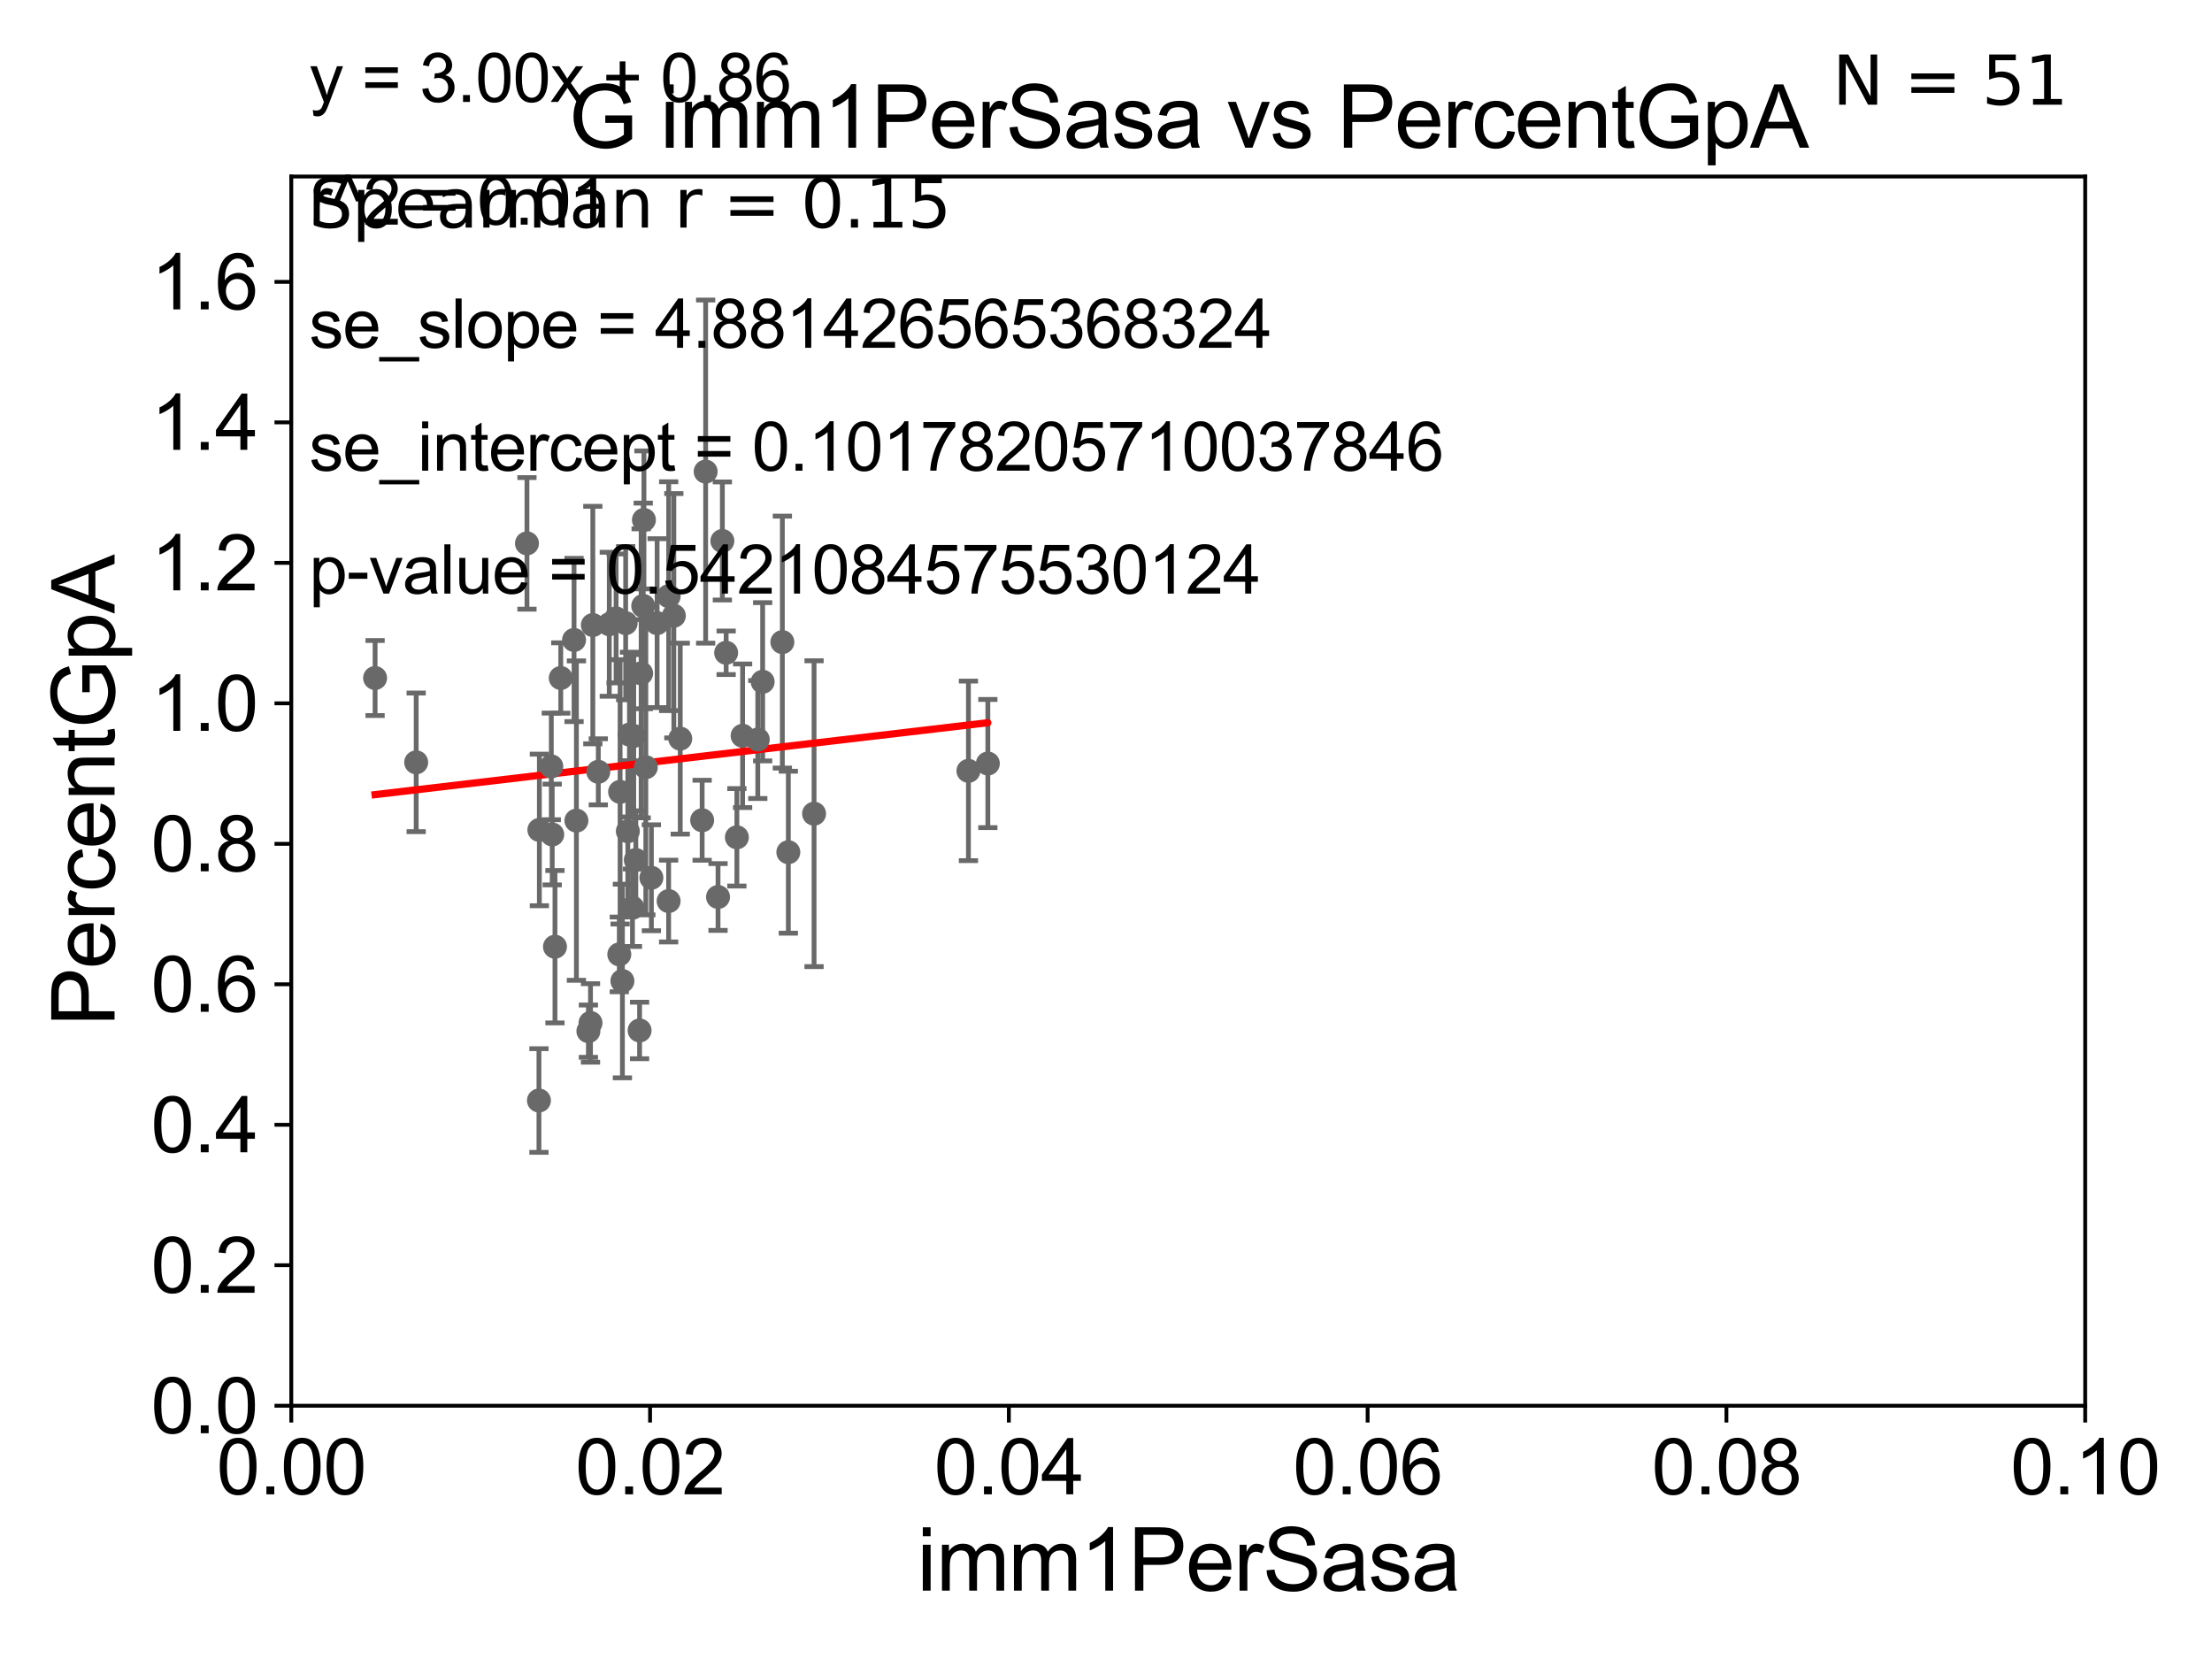 <?xml version="1.0" encoding="utf-8" standalone="no"?>
<!DOCTYPE svg PUBLIC "-//W3C//DTD SVG 1.1//EN"
  "http://www.w3.org/Graphics/SVG/1.1/DTD/svg11.dtd">
<svg xmlns:xlink="http://www.w3.org/1999/xlink" width="460.8pt" height="345.6pt" viewBox="0 0 460.8 345.6" xmlns="http://www.w3.org/2000/svg" version="1.1">
 <defs>
  <style type="text/css">*{stroke-linejoin: round; stroke-linecap: butt}</style>
 </defs>
 <g id="figure_1">
  <g id="patch_1">
   <path d="M 0 345.6 
L 460.8 345.6 
L 460.8 0 
L 0 0 
z
" style="fill: #ffffff"/>
  </g>
  <g id="axes_1">
   <g id="patch_2">
    <path d="M 60.68 292.84 
L 434.385 292.84 
L 434.385 36.775 
L 60.68 36.775 
z
" style="fill: #ffffff"/>
   </g>
   <g id="PathCollection_1">
    <defs>
     <path id="m7473ccaa57" d="M 0 1.118 
C 0.297 1.118 0.581 1 0.791 0.791 
C 1 0.581 1.118 0.297 1.118 0 
C 1.118 -0.297 1 -0.581 0.791 -0.791 
C 0.581 -1 0.297 -1.118 0 -1.118 
C -0.297 -1.118 -0.581 -1 -0.791 -0.791 
C -1 -0.581 -1.118 -0.297 -1.118 0 
C -1.118 0.297 -1 0.581 -0.791 0.791 
C -0.581 1 -0.297 1.118 0 1.118 
z
" style="stroke: #696969"/>
    </defs>
    <g clip-path="url(#pb88828cbbb)">
     <use xlink:href="#m7473ccaa57" x="78.139" y="141.24" style="fill: #696969; stroke: #696969"/>
     <use xlink:href="#m7473ccaa57" x="150.48" y="112.694" style="fill: #696969; stroke: #696969"/>
     <use xlink:href="#m7473ccaa57" x="115.037" y="173.84" style="fill: #696969; stroke: #696969"/>
     <use xlink:href="#m7473ccaa57" x="139.288" y="187.708" style="fill: #696969; stroke: #696969"/>
     <use xlink:href="#m7473ccaa57" x="133.238" y="214.664" style="fill: #696969; stroke: #696969"/>
     <use xlink:href="#m7473ccaa57" x="139.3" y="124.199" style="fill: #696969; stroke: #696969"/>
     <use xlink:href="#m7473ccaa57" x="201.743" y="160.586" style="fill: #696969; stroke: #696969"/>
     <use xlink:href="#m7473ccaa57" x="135.695" y="182.855" style="fill: #696969; stroke: #696969"/>
     <use xlink:href="#m7473ccaa57" x="124.638" y="160.782" style="fill: #696969; stroke: #696969"/>
     <use xlink:href="#m7473ccaa57" x="205.788" y="159.059" style="fill: #696969; stroke: #696969"/>
     <use xlink:href="#m7473ccaa57" x="114.845" y="159.655" style="fill: #696969; stroke: #696969"/>
     <use xlink:href="#m7473ccaa57" x="154.699" y="153.276" style="fill: #696969; stroke: #696969"/>
     <use xlink:href="#m7473ccaa57" x="149.58" y="186.859" style="fill: #696969; stroke: #696969"/>
     <use xlink:href="#m7473ccaa57" x="169.585" y="169.507" style="fill: #696969; stroke: #696969"/>
     <use xlink:href="#m7473ccaa57" x="120.077" y="170.946" style="fill: #696969; stroke: #696969"/>
     <use xlink:href="#m7473ccaa57" x="153.505" y="174.428" style="fill: #696969; stroke: #696969"/>
     <use xlink:href="#m7473ccaa57" x="115.612" y="197.218" style="fill: #696969; stroke: #696969"/>
     <use xlink:href="#m7473ccaa57" x="129.011" y="198.817" style="fill: #696969; stroke: #696969"/>
     <use xlink:href="#m7473ccaa57" x="141.709" y="153.873" style="fill: #696969; stroke: #696969"/>
     <use xlink:href="#m7473ccaa57" x="112.274" y="229.259" style="fill: #696969; stroke: #696969"/>
     <use xlink:href="#m7473ccaa57" x="112.36" y="172.893" style="fill: #696969; stroke: #696969"/>
     <use xlink:href="#m7473ccaa57" x="119.586" y="133.316" style="fill: #696969; stroke: #696969"/>
     <use xlink:href="#m7473ccaa57" x="131.131" y="153.029" style="fill: #696969; stroke: #696969"/>
     <use xlink:href="#m7473ccaa57" x="129.659" y="204.363" style="fill: #696969; stroke: #696969"/>
     <use xlink:href="#m7473ccaa57" x="151.271" y="135.984" style="fill: #696969; stroke: #696969"/>
     <use xlink:href="#m7473ccaa57" x="123.012" y="213.098" style="fill: #696969; stroke: #696969"/>
     <use xlink:href="#m7473ccaa57" x="128.345" y="128.83" style="fill: #696969; stroke: #696969"/>
     <use xlink:href="#m7473ccaa57" x="123.496" y="130.211" style="fill: #696969; stroke: #696969"/>
     <use xlink:href="#m7473ccaa57" x="86.7" y="158.81" style="fill: #696969; stroke: #696969"/>
     <use xlink:href="#m7473ccaa57" x="133.996" y="126.225" style="fill: #696969; stroke: #696969"/>
     <use xlink:href="#m7473ccaa57" x="116.817" y="141.241" style="fill: #696969; stroke: #696969"/>
     <use xlink:href="#m7473ccaa57" x="157.862" y="154.059" style="fill: #696969; stroke: #696969"/>
     <use xlink:href="#m7473ccaa57" x="109.776" y="113.195" style="fill: #696969; stroke: #696969"/>
     <use xlink:href="#m7473ccaa57" x="126.925" y="130.045" style="fill: #696969; stroke: #696969"/>
     <use xlink:href="#m7473ccaa57" x="134.144" y="108.307" style="fill: #696969; stroke: #696969"/>
     <use xlink:href="#m7473ccaa57" x="164.226" y="177.53" style="fill: #696969; stroke: #696969"/>
     <use xlink:href="#m7473ccaa57" x="146.27" y="170.873" style="fill: #696969; stroke: #696969"/>
     <use xlink:href="#m7473ccaa57" x="140.375" y="128.271" style="fill: #696969; stroke: #696969"/>
     <use xlink:href="#m7473ccaa57" x="129.178" y="164.96" style="fill: #696969; stroke: #696969"/>
     <use xlink:href="#m7473ccaa57" x="136.89" y="129.809" style="fill: #696969; stroke: #696969"/>
     <use xlink:href="#m7473ccaa57" x="132.452" y="179.153" style="fill: #696969; stroke: #696969"/>
     <use xlink:href="#m7473ccaa57" x="130.789" y="173.16" style="fill: #696969; stroke: #696969"/>
     <use xlink:href="#m7473ccaa57" x="122.574" y="214.811" style="fill: #696969; stroke: #696969"/>
     <use xlink:href="#m7473ccaa57" x="147" y="98.244" style="fill: #696969; stroke: #696969"/>
     <use xlink:href="#m7473ccaa57" x="134.537" y="159.824" style="fill: #696969; stroke: #696969"/>
     <use xlink:href="#m7473ccaa57" x="133.563" y="140.27" style="fill: #696969; stroke: #696969"/>
     <use xlink:href="#m7473ccaa57" x="131.753" y="189.101" style="fill: #696969; stroke: #696969"/>
     <use xlink:href="#m7473ccaa57" x="158.875" y="142.026" style="fill: #696969; stroke: #696969"/>
     <use xlink:href="#m7473ccaa57" x="132.019" y="153.321" style="fill: #696969; stroke: #696969"/>
     <use xlink:href="#m7473ccaa57" x="162.98" y="133.761" style="fill: #696969; stroke: #696969"/>
     <use xlink:href="#m7473ccaa57" x="130.338" y="129.815" style="fill: #696969; stroke: #696969"/>
    </g>
   </g>
   <g id="matplotlib.axis_1">
    <g id="xtick_1">
     <g id="line2d_1">
      <defs>
       <path id="m925cbff588" d="M 0 0 
L 0 3.5 
" style="stroke: #000000; stroke-width: 0.8"/>
      </defs>
      <g>
       <use xlink:href="#m925cbff588" x="60.68" y="292.84" style="stroke: #000000; stroke-width: 0.8"/>
      </g>
     </g>
     <g id="text_1">
      <!-- 0.00 -->
      <g transform="translate(45.111 311.293)scale(0.16 -0.16)">
       <defs>
        <path id="ArialMT-30" d="M 266 2259 
Q 266 3072 433 3567 
Q 600 4063 929 4331 
Q 1259 4600 1759 4600 
Q 2128 4600 2406 4451 
Q 2684 4303 2865 4023 
Q 3047 3744 3150 3342 
Q 3253 2941 3253 2259 
Q 3253 1453 3087 958 
Q 2922 463 2592 192 
Q 2263 -78 1759 -78 
Q 1097 -78 719 397 
Q 266 969 266 2259 
z
M 844 2259 
Q 844 1131 1108 757 
Q 1372 384 1759 384 
Q 2147 384 2411 759 
Q 2675 1134 2675 2259 
Q 2675 3391 2411 3762 
Q 2147 4134 1753 4134 
Q 1366 4134 1134 3806 
Q 844 3388 844 2259 
z
" transform="scale(0.016)"/>
        <path id="ArialMT-2e" d="M 581 0 
L 581 641 
L 1222 641 
L 1222 0 
L 581 0 
z
" transform="scale(0.016)"/>
       </defs>
       <use xlink:href="#ArialMT-30"/>
       <use xlink:href="#ArialMT-2e" x="55.615"/>
       <use xlink:href="#ArialMT-30" x="83.398"/>
       <use xlink:href="#ArialMT-30" x="139.014"/>
      </g>
     </g>
    </g>
    <g id="xtick_2">
     <g id="line2d_2">
      <g>
       <use xlink:href="#m925cbff588" x="135.421" y="292.84" style="stroke: #000000; stroke-width: 0.8"/>
      </g>
     </g>
     <g id="text_2">
      <!-- 0.02 -->
      <g transform="translate(119.852 311.293)scale(0.16 -0.16)">
       <defs>
        <path id="ArialMT-32" d="M 3222 541 
L 3222 0 
L 194 0 
Q 188 203 259 391 
Q 375 700 629 1000 
Q 884 1300 1366 1694 
Q 2113 2306 2375 2664 
Q 2638 3022 2638 3341 
Q 2638 3675 2398 3904 
Q 2159 4134 1775 4134 
Q 1369 4134 1125 3890 
Q 881 3647 878 3216 
L 300 3275 
Q 359 3922 746 4261 
Q 1134 4600 1788 4600 
Q 2447 4600 2831 4234 
Q 3216 3869 3216 3328 
Q 3216 3053 3103 2787 
Q 2991 2522 2730 2228 
Q 2469 1934 1863 1422 
Q 1356 997 1212 845 
Q 1069 694 975 541 
L 3222 541 
z
" transform="scale(0.016)"/>
       </defs>
       <use xlink:href="#ArialMT-30"/>
       <use xlink:href="#ArialMT-2e" x="55.615"/>
       <use xlink:href="#ArialMT-30" x="83.398"/>
       <use xlink:href="#ArialMT-32" x="139.014"/>
      </g>
     </g>
    </g>
    <g id="xtick_3">
     <g id="line2d_3">
      <g>
       <use xlink:href="#m925cbff588" x="210.162" y="292.84" style="stroke: #000000; stroke-width: 0.8"/>
      </g>
     </g>
     <g id="text_3">
      <!-- 0.04 -->
      <g transform="translate(194.593 311.293)scale(0.16 -0.16)">
       <defs>
        <path id="ArialMT-34" d="M 2069 0 
L 2069 1097 
L 81 1097 
L 81 1613 
L 2172 4581 
L 2631 4581 
L 2631 1613 
L 3250 1613 
L 3250 1097 
L 2631 1097 
L 2631 0 
L 2069 0 
z
M 2069 1613 
L 2069 3678 
L 634 1613 
L 2069 1613 
z
" transform="scale(0.016)"/>
       </defs>
       <use xlink:href="#ArialMT-30"/>
       <use xlink:href="#ArialMT-2e" x="55.615"/>
       <use xlink:href="#ArialMT-30" x="83.398"/>
       <use xlink:href="#ArialMT-34" x="139.014"/>
      </g>
     </g>
    </g>
    <g id="xtick_4">
     <g id="line2d_4">
      <g>
       <use xlink:href="#m925cbff588" x="284.903" y="292.84" style="stroke: #000000; stroke-width: 0.8"/>
      </g>
     </g>
     <g id="text_4">
      <!-- 0.06 -->
      <g transform="translate(269.334 311.293)scale(0.16 -0.16)">
       <defs>
        <path id="ArialMT-36" d="M 3184 3459 
L 2625 3416 
Q 2550 3747 2413 3897 
Q 2184 4138 1850 4138 
Q 1581 4138 1378 3988 
Q 1113 3794 959 3422 
Q 806 3050 800 2363 
Q 1003 2672 1297 2822 
Q 1591 2972 1913 2972 
Q 2475 2972 2870 2558 
Q 3266 2144 3266 1488 
Q 3266 1056 3080 686 
Q 2894 316 2569 119 
Q 2244 -78 1831 -78 
Q 1128 -78 684 439 
Q 241 956 241 2144 
Q 241 3472 731 4075 
Q 1159 4600 1884 4600 
Q 2425 4600 2770 4297 
Q 3116 3994 3184 3459 
z
M 888 1484 
Q 888 1194 1011 928 
Q 1134 663 1356 523 
Q 1578 384 1822 384 
Q 2178 384 2434 671 
Q 2691 959 2691 1453 
Q 2691 1928 2437 2201 
Q 2184 2475 1800 2475 
Q 1419 2475 1153 2201 
Q 888 1928 888 1484 
z
" transform="scale(0.016)"/>
       </defs>
       <use xlink:href="#ArialMT-30"/>
       <use xlink:href="#ArialMT-2e" x="55.615"/>
       <use xlink:href="#ArialMT-30" x="83.398"/>
       <use xlink:href="#ArialMT-36" x="139.014"/>
      </g>
     </g>
    </g>
    <g id="xtick_5">
     <g id="line2d_5">
      <g>
       <use xlink:href="#m925cbff588" x="359.644" y="292.84" style="stroke: #000000; stroke-width: 0.8"/>
      </g>
     </g>
     <g id="text_5">
      <!-- 0.08 -->
      <g transform="translate(344.075 311.293)scale(0.16 -0.16)">
       <defs>
        <path id="ArialMT-38" d="M 1131 2484 
Q 781 2613 612 2850 
Q 444 3088 444 3419 
Q 444 3919 803 4259 
Q 1163 4600 1759 4600 
Q 2359 4600 2725 4251 
Q 3091 3903 3091 3403 
Q 3091 3084 2923 2848 
Q 2756 2613 2416 2484 
Q 2838 2347 3058 2040 
Q 3278 1734 3278 1309 
Q 3278 722 2862 322 
Q 2447 -78 1769 -78 
Q 1091 -78 675 323 
Q 259 725 259 1325 
Q 259 1772 486 2073 
Q 713 2375 1131 2484 
z
M 1019 3438 
Q 1019 3113 1228 2906 
Q 1438 2700 1772 2700 
Q 2097 2700 2305 2904 
Q 2513 3109 2513 3406 
Q 2513 3716 2298 3927 
Q 2084 4138 1766 4138 
Q 1444 4138 1231 3931 
Q 1019 3725 1019 3438 
z
M 838 1322 
Q 838 1081 952 856 
Q 1066 631 1291 507 
Q 1516 384 1775 384 
Q 2178 384 2440 643 
Q 2703 903 2703 1303 
Q 2703 1709 2433 1975 
Q 2163 2241 1756 2241 
Q 1359 2241 1098 1978 
Q 838 1716 838 1322 
z
" transform="scale(0.016)"/>
       </defs>
       <use xlink:href="#ArialMT-30"/>
       <use xlink:href="#ArialMT-2e" x="55.615"/>
       <use xlink:href="#ArialMT-30" x="83.398"/>
       <use xlink:href="#ArialMT-38" x="139.014"/>
      </g>
     </g>
    </g>
    <g id="xtick_6">
     <g id="line2d_6">
      <g>
       <use xlink:href="#m925cbff588" x="434.385" y="292.84" style="stroke: #000000; stroke-width: 0.8"/>
      </g>
     </g>
     <g id="text_6">
      <!-- 0.10 -->
      <g transform="translate(418.816 311.293)scale(0.16 -0.16)">
       <defs>
        <path id="ArialMT-31" d="M 2384 0 
L 1822 0 
L 1822 3584 
Q 1619 3391 1289 3197 
Q 959 3003 697 2906 
L 697 3450 
Q 1169 3672 1522 3987 
Q 1875 4303 2022 4600 
L 2384 4600 
L 2384 0 
z
" transform="scale(0.016)"/>
       </defs>
       <use xlink:href="#ArialMT-30"/>
       <use xlink:href="#ArialMT-2e" x="55.615"/>
       <use xlink:href="#ArialMT-31" x="83.398"/>
       <use xlink:href="#ArialMT-30" x="139.014"/>
      </g>
     </g>
    </g>
    <g id="text_7">
     <!-- imm1PerSasa -->
     <g transform="translate(191.017 331.357)scale(0.18 -0.18)">
      <defs>
       <path id="ArialMT-69" d="M 425 3934 
L 425 4581 
L 988 4581 
L 988 3934 
L 425 3934 
z
M 425 0 
L 425 3319 
L 988 3319 
L 988 0 
L 425 0 
z
" transform="scale(0.016)"/>
       <path id="ArialMT-6d" d="M 422 0 
L 422 3319 
L 925 3319 
L 925 2853 
Q 1081 3097 1340 3245 
Q 1600 3394 1931 3394 
Q 2300 3394 2536 3241 
Q 2772 3088 2869 2813 
Q 3263 3394 3894 3394 
Q 4388 3394 4653 3120 
Q 4919 2847 4919 2278 
L 4919 0 
L 4359 0 
L 4359 2091 
Q 4359 2428 4304 2576 
Q 4250 2725 4106 2815 
Q 3963 2906 3769 2906 
Q 3419 2906 3187 2673 
Q 2956 2441 2956 1928 
L 2956 0 
L 2394 0 
L 2394 2156 
Q 2394 2531 2256 2718 
Q 2119 2906 1806 2906 
Q 1569 2906 1367 2781 
Q 1166 2656 1075 2415 
Q 984 2175 984 1722 
L 984 0 
L 422 0 
z
" transform="scale(0.016)"/>
       <path id="ArialMT-50" d="M 494 0 
L 494 4581 
L 2222 4581 
Q 2678 4581 2919 4538 
Q 3256 4481 3484 4323 
Q 3713 4166 3852 3881 
Q 3991 3597 3991 3256 
Q 3991 2672 3619 2267 
Q 3247 1863 2275 1863 
L 1100 1863 
L 1100 0 
L 494 0 
z
M 1100 2403 
L 2284 2403 
Q 2872 2403 3119 2622 
Q 3366 2841 3366 3238 
Q 3366 3525 3220 3729 
Q 3075 3934 2838 4000 
Q 2684 4041 2272 4041 
L 1100 4041 
L 1100 2403 
z
" transform="scale(0.016)"/>
       <path id="ArialMT-65" d="M 2694 1069 
L 3275 997 
Q 3138 488 2766 206 
Q 2394 -75 1816 -75 
Q 1088 -75 661 373 
Q 234 822 234 1631 
Q 234 2469 665 2931 
Q 1097 3394 1784 3394 
Q 2450 3394 2872 2941 
Q 3294 2488 3294 1666 
Q 3294 1616 3291 1516 
L 816 1516 
Q 847 969 1125 678 
Q 1403 388 1819 388 
Q 2128 388 2347 550 
Q 2566 713 2694 1069 
z
M 847 1978 
L 2700 1978 
Q 2663 2397 2488 2606 
Q 2219 2931 1791 2931 
Q 1403 2931 1139 2672 
Q 875 2413 847 1978 
z
" transform="scale(0.016)"/>
       <path id="ArialMT-72" d="M 416 0 
L 416 3319 
L 922 3319 
L 922 2816 
Q 1116 3169 1280 3281 
Q 1444 3394 1641 3394 
Q 1925 3394 2219 3213 
L 2025 2691 
Q 1819 2813 1613 2813 
Q 1428 2813 1281 2702 
Q 1134 2591 1072 2394 
Q 978 2094 978 1738 
L 978 0 
L 416 0 
z
" transform="scale(0.016)"/>
       <path id="ArialMT-53" d="M 288 1472 
L 859 1522 
Q 900 1178 1048 958 
Q 1197 738 1509 602 
Q 1822 466 2213 466 
Q 2559 466 2825 569 
Q 3091 672 3220 851 
Q 3350 1031 3350 1244 
Q 3350 1459 3225 1620 
Q 3100 1781 2813 1891 
Q 2628 1963 1997 2114 
Q 1366 2266 1113 2400 
Q 784 2572 623 2826 
Q 463 3081 463 3397 
Q 463 3744 659 4045 
Q 856 4347 1234 4503 
Q 1613 4659 2075 4659 
Q 2584 4659 2973 4495 
Q 3363 4331 3572 4012 
Q 3781 3694 3797 3291 
L 3216 3247 
Q 3169 3681 2898 3903 
Q 2628 4125 2100 4125 
Q 1550 4125 1298 3923 
Q 1047 3722 1047 3438 
Q 1047 3191 1225 3031 
Q 1400 2872 2139 2705 
Q 2878 2538 3153 2413 
Q 3553 2228 3743 1945 
Q 3934 1663 3934 1294 
Q 3934 928 3725 604 
Q 3516 281 3123 101 
Q 2731 -78 2241 -78 
Q 1619 -78 1198 103 
Q 778 284 539 648 
Q 300 1013 288 1472 
z
" transform="scale(0.016)"/>
       <path id="ArialMT-61" d="M 2588 409 
Q 2275 144 1986 34 
Q 1697 -75 1366 -75 
Q 819 -75 525 192 
Q 231 459 231 875 
Q 231 1119 342 1320 
Q 453 1522 633 1644 
Q 813 1766 1038 1828 
Q 1203 1872 1538 1913 
Q 2219 1994 2541 2106 
Q 2544 2222 2544 2253 
Q 2544 2597 2384 2738 
Q 2169 2928 1744 2928 
Q 1347 2928 1158 2789 
Q 969 2650 878 2297 
L 328 2372 
Q 403 2725 575 2942 
Q 747 3159 1072 3276 
Q 1397 3394 1825 3394 
Q 2250 3394 2515 3294 
Q 2781 3194 2906 3042 
Q 3031 2891 3081 2659 
Q 3109 2516 3109 2141 
L 3109 1391 
Q 3109 606 3145 398 
Q 3181 191 3288 0 
L 2700 0 
Q 2613 175 2588 409 
z
M 2541 1666 
Q 2234 1541 1622 1453 
Q 1275 1403 1131 1340 
Q 988 1278 909 1158 
Q 831 1038 831 891 
Q 831 666 1001 516 
Q 1172 366 1500 366 
Q 1825 366 2078 508 
Q 2331 650 2450 897 
Q 2541 1088 2541 1459 
L 2541 1666 
z
" transform="scale(0.016)"/>
       <path id="ArialMT-73" d="M 197 991 
L 753 1078 
Q 800 744 1014 566 
Q 1228 388 1613 388 
Q 2000 388 2187 545 
Q 2375 703 2375 916 
Q 2375 1106 2209 1216 
Q 2094 1291 1634 1406 
Q 1016 1563 777 1677 
Q 538 1791 414 1992 
Q 291 2194 291 2438 
Q 291 2659 392 2848 
Q 494 3038 669 3163 
Q 800 3259 1026 3326 
Q 1253 3394 1513 3394 
Q 1903 3394 2198 3281 
Q 2494 3169 2634 2976 
Q 2775 2784 2828 2463 
L 2278 2388 
Q 2241 2644 2061 2787 
Q 1881 2931 1553 2931 
Q 1166 2931 1000 2803 
Q 834 2675 834 2503 
Q 834 2394 903 2306 
Q 972 2216 1119 2156 
Q 1203 2125 1616 2013 
Q 2213 1853 2448 1751 
Q 2684 1650 2818 1456 
Q 2953 1263 2953 975 
Q 2953 694 2789 445 
Q 2625 197 2315 61 
Q 2006 -75 1616 -75 
Q 969 -75 630 194 
Q 291 463 197 991 
z
" transform="scale(0.016)"/>
      </defs>
      <use xlink:href="#ArialMT-69"/>
      <use xlink:href="#ArialMT-6d" x="22.217"/>
      <use xlink:href="#ArialMT-6d" x="105.518"/>
      <use xlink:href="#ArialMT-31" x="188.818"/>
      <use xlink:href="#ArialMT-50" x="244.434"/>
      <use xlink:href="#ArialMT-65" x="311.133"/>
      <use xlink:href="#ArialMT-72" x="366.748"/>
      <use xlink:href="#ArialMT-53" x="400.049"/>
      <use xlink:href="#ArialMT-61" x="466.748"/>
      <use xlink:href="#ArialMT-73" x="522.363"/>
      <use xlink:href="#ArialMT-61" x="572.363"/>
     </g>
    </g>
   </g>
   <g id="matplotlib.axis_2">
    <g id="ytick_1">
     <g id="line2d_7">
      <defs>
       <path id="mef0a2db562" d="M 0 0 
L -3.5 0 
" style="stroke: #000000; stroke-width: 0.8"/>
      </defs>
      <g>
       <use xlink:href="#mef0a2db562" x="60.68" y="292.84" style="stroke: #000000; stroke-width: 0.8"/>
      </g>
     </g>
     <g id="text_8">
      <!-- 0.0 -->
      <g transform="translate(31.44 298.566)scale(0.16 -0.16)">
       <use xlink:href="#ArialMT-30"/>
       <use xlink:href="#ArialMT-2e" x="55.615"/>
       <use xlink:href="#ArialMT-30" x="83.398"/>
      </g>
     </g>
    </g>
    <g id="ytick_2">
     <g id="line2d_8">
      <g>
       <use xlink:href="#mef0a2db562" x="60.68" y="263.575" style="stroke: #000000; stroke-width: 0.8"/>
      </g>
     </g>
     <g id="text_9">
      <!-- 0.2 -->
      <g transform="translate(31.44 269.302)scale(0.16 -0.16)">
       <use xlink:href="#ArialMT-30"/>
       <use xlink:href="#ArialMT-2e" x="55.615"/>
       <use xlink:href="#ArialMT-32" x="83.398"/>
      </g>
     </g>
    </g>
    <g id="ytick_3">
     <g id="line2d_9">
      <g>
       <use xlink:href="#mef0a2db562" x="60.68" y="234.311" style="stroke: #000000; stroke-width: 0.8"/>
      </g>
     </g>
     <g id="text_10">
      <!-- 0.4 -->
      <g transform="translate(31.44 240.037)scale(0.16 -0.16)">
       <use xlink:href="#ArialMT-30"/>
       <use xlink:href="#ArialMT-2e" x="55.615"/>
       <use xlink:href="#ArialMT-34" x="83.398"/>
      </g>
     </g>
    </g>
    <g id="ytick_4">
     <g id="line2d_10">
      <g>
       <use xlink:href="#mef0a2db562" x="60.68" y="205.046" style="stroke: #000000; stroke-width: 0.8"/>
      </g>
     </g>
     <g id="text_11">
      <!-- 0.6 -->
      <g transform="translate(31.44 210.772)scale(0.16 -0.16)">
       <use xlink:href="#ArialMT-30"/>
       <use xlink:href="#ArialMT-2e" x="55.615"/>
       <use xlink:href="#ArialMT-36" x="83.398"/>
      </g>
     </g>
    </g>
    <g id="ytick_5">
     <g id="line2d_11">
      <g>
       <use xlink:href="#mef0a2db562" x="60.68" y="175.782" style="stroke: #000000; stroke-width: 0.8"/>
      </g>
     </g>
     <g id="text_12">
      <!-- 0.8 -->
      <g transform="translate(31.44 181.508)scale(0.16 -0.16)">
       <use xlink:href="#ArialMT-30"/>
       <use xlink:href="#ArialMT-2e" x="55.615"/>
       <use xlink:href="#ArialMT-38" x="83.398"/>
      </g>
     </g>
    </g>
    <g id="ytick_6">
     <g id="line2d_12">
      <g>
       <use xlink:href="#mef0a2db562" x="60.68" y="146.517" style="stroke: #000000; stroke-width: 0.8"/>
      </g>
     </g>
     <g id="text_13">
      <!-- 1.0 -->
      <g transform="translate(31.44 152.243)scale(0.16 -0.16)">
       <use xlink:href="#ArialMT-31"/>
       <use xlink:href="#ArialMT-2e" x="55.615"/>
       <use xlink:href="#ArialMT-30" x="83.398"/>
      </g>
     </g>
    </g>
    <g id="ytick_7">
     <g id="line2d_13">
      <g>
       <use xlink:href="#mef0a2db562" x="60.68" y="117.252" style="stroke: #000000; stroke-width: 0.8"/>
      </g>
     </g>
     <g id="text_14">
      <!-- 1.2 -->
      <g transform="translate(31.44 122.979)scale(0.16 -0.16)">
       <use xlink:href="#ArialMT-31"/>
       <use xlink:href="#ArialMT-2e" x="55.615"/>
       <use xlink:href="#ArialMT-32" x="83.398"/>
      </g>
     </g>
    </g>
    <g id="ytick_8">
     <g id="line2d_14">
      <g>
       <use xlink:href="#mef0a2db562" x="60.68" y="87.988" style="stroke: #000000; stroke-width: 0.8"/>
      </g>
     </g>
     <g id="text_15">
      <!-- 1.4 -->
      <g transform="translate(31.44 93.714)scale(0.16 -0.16)">
       <use xlink:href="#ArialMT-31"/>
       <use xlink:href="#ArialMT-2e" x="55.615"/>
       <use xlink:href="#ArialMT-34" x="83.398"/>
      </g>
     </g>
    </g>
    <g id="ytick_9">
     <g id="line2d_15">
      <g>
       <use xlink:href="#mef0a2db562" x="60.68" y="58.723" style="stroke: #000000; stroke-width: 0.8"/>
      </g>
     </g>
     <g id="text_16">
      <!-- 1.6 -->
      <g transform="translate(31.44 64.45)scale(0.16 -0.16)">
       <use xlink:href="#ArialMT-31"/>
       <use xlink:href="#ArialMT-2e" x="55.615"/>
       <use xlink:href="#ArialMT-36" x="83.398"/>
      </g>
     </g>
    </g>
    <g id="text_17">
     <!-- PercentGpA -->
     <g transform="translate(23.863 213.831)rotate(-90)scale(0.18 -0.18)">
      <defs>
       <path id="ArialMT-63" d="M 2588 1216 
L 3141 1144 
Q 3050 572 2676 248 
Q 2303 -75 1759 -75 
Q 1078 -75 664 370 
Q 250 816 250 1647 
Q 250 2184 428 2587 
Q 606 2991 970 3192 
Q 1334 3394 1763 3394 
Q 2303 3394 2647 3120 
Q 2991 2847 3088 2344 
L 2541 2259 
Q 2463 2594 2264 2762 
Q 2066 2931 1784 2931 
Q 1359 2931 1093 2626 
Q 828 2322 828 1663 
Q 828 994 1084 691 
Q 1341 388 1753 388 
Q 2084 388 2306 591 
Q 2528 794 2588 1216 
z
" transform="scale(0.016)"/>
       <path id="ArialMT-6e" d="M 422 0 
L 422 3319 
L 928 3319 
L 928 2847 
Q 1294 3394 1984 3394 
Q 2284 3394 2536 3286 
Q 2788 3178 2913 3003 
Q 3038 2828 3088 2588 
Q 3119 2431 3119 2041 
L 3119 0 
L 2556 0 
L 2556 2019 
Q 2556 2363 2490 2533 
Q 2425 2703 2258 2804 
Q 2091 2906 1866 2906 
Q 1506 2906 1245 2678 
Q 984 2450 984 1813 
L 984 0 
L 422 0 
z
" transform="scale(0.016)"/>
       <path id="ArialMT-74" d="M 1650 503 
L 1731 6 
Q 1494 -44 1306 -44 
Q 1000 -44 831 53 
Q 663 150 594 308 
Q 525 466 525 972 
L 525 2881 
L 113 2881 
L 113 3319 
L 525 3319 
L 525 4141 
L 1084 4478 
L 1084 3319 
L 1650 3319 
L 1650 2881 
L 1084 2881 
L 1084 941 
Q 1084 700 1114 631 
Q 1144 563 1211 522 
Q 1278 481 1403 481 
Q 1497 481 1650 503 
z
" transform="scale(0.016)"/>
       <path id="ArialMT-47" d="M 2638 1797 
L 2638 2334 
L 4578 2338 
L 4578 638 
Q 4131 281 3656 101 
Q 3181 -78 2681 -78 
Q 2006 -78 1454 211 
Q 903 500 622 1047 
Q 341 1594 341 2269 
Q 341 2938 620 3517 
Q 900 4097 1425 4378 
Q 1950 4659 2634 4659 
Q 3131 4659 3532 4498 
Q 3934 4338 4162 4050 
Q 4391 3763 4509 3300 
L 3963 3150 
Q 3859 3500 3706 3700 
Q 3553 3900 3268 4020 
Q 2984 4141 2638 4141 
Q 2222 4141 1919 4014 
Q 1616 3888 1430 3681 
Q 1244 3475 1141 3228 
Q 966 2803 966 2306 
Q 966 1694 1177 1281 
Q 1388 869 1791 669 
Q 2194 469 2647 469 
Q 3041 469 3416 620 
Q 3791 772 3984 944 
L 3984 1797 
L 2638 1797 
z
" transform="scale(0.016)"/>
       <path id="ArialMT-70" d="M 422 -1272 
L 422 3319 
L 934 3319 
L 934 2888 
Q 1116 3141 1344 3267 
Q 1572 3394 1897 3394 
Q 2322 3394 2647 3175 
Q 2972 2956 3137 2557 
Q 3303 2159 3303 1684 
Q 3303 1175 3120 767 
Q 2938 359 2589 142 
Q 2241 -75 1856 -75 
Q 1575 -75 1351 44 
Q 1128 163 984 344 
L 984 -1272 
L 422 -1272 
z
M 931 1641 
Q 931 1000 1190 694 
Q 1450 388 1819 388 
Q 2194 388 2461 705 
Q 2728 1022 2728 1688 
Q 2728 2322 2467 2637 
Q 2206 2953 1844 2953 
Q 1484 2953 1207 2617 
Q 931 2281 931 1641 
z
" transform="scale(0.016)"/>
       <path id="ArialMT-41" d="M -9 0 
L 1750 4581 
L 2403 4581 
L 4278 0 
L 3588 0 
L 3053 1388 
L 1138 1388 
L 634 0 
L -9 0 
z
M 1313 1881 
L 2866 1881 
L 2388 3150 
Q 2169 3728 2063 4100 
Q 1975 3659 1816 3225 
L 1313 1881 
z
" transform="scale(0.016)"/>
      </defs>
      <use xlink:href="#ArialMT-50"/>
      <use xlink:href="#ArialMT-65" x="66.699"/>
      <use xlink:href="#ArialMT-72" x="122.314"/>
      <use xlink:href="#ArialMT-63" x="155.615"/>
      <use xlink:href="#ArialMT-65" x="205.615"/>
      <use xlink:href="#ArialMT-6e" x="261.23"/>
      <use xlink:href="#ArialMT-74" x="316.846"/>
      <use xlink:href="#ArialMT-47" x="344.629"/>
      <use xlink:href="#ArialMT-70" x="422.412"/>
      <use xlink:href="#ArialMT-41" x="478.027"/>
     </g>
    </g>
   </g>
   <g id="LineCollection_1">
    <path d="M 78.139 149.056 
L 78.139 133.425 
" clip-path="url(#pb88828cbbb)" style="fill: none; stroke: #696969"/>
    <path d="M 150.48 124.987 
L 150.48 100.401 
" clip-path="url(#pb88828cbbb)" style="fill: none; stroke: #696969"/>
    <path d="M 115.037 184.335 
L 115.037 163.345 
" clip-path="url(#pb88828cbbb)" style="fill: none; stroke: #696969"/>
    <path d="M 139.288 196.225 
L 139.288 179.191 
" clip-path="url(#pb88828cbbb)" style="fill: none; stroke: #696969"/>
    <path d="M 133.238 220.552 
L 133.238 208.777 
" clip-path="url(#pb88828cbbb)" style="fill: none; stroke: #696969"/>
    <path d="M 139.3 148.034 
L 139.3 100.364 
" clip-path="url(#pb88828cbbb)" style="fill: none; stroke: #696969"/>
    <path d="M 201.743 179.29 
L 201.743 141.882 
" clip-path="url(#pb88828cbbb)" style="fill: none; stroke: #696969"/>
    <path d="M 135.695 193.889 
L 135.695 171.821 
" clip-path="url(#pb88828cbbb)" style="fill: none; stroke: #696969"/>
    <path d="M 124.638 167.666 
L 124.638 153.898 
" clip-path="url(#pb88828cbbb)" style="fill: none; stroke: #696969"/>
    <path d="M 205.788 172.405 
L 205.788 145.712 
" clip-path="url(#pb88828cbbb)" style="fill: none; stroke: #696969"/>
    <path d="M 114.845 170.762 
L 114.845 148.549 
" clip-path="url(#pb88828cbbb)" style="fill: none; stroke: #696969"/>
    <path d="M 154.699 168.229 
L 154.699 138.323 
" clip-path="url(#pb88828cbbb)" style="fill: none; stroke: #696969"/>
    <path d="M 149.58 193.819 
L 149.58 179.899 
" clip-path="url(#pb88828cbbb)" style="fill: none; stroke: #696969"/>
    <path d="M 169.585 201.362 
L 169.585 137.652 
" clip-path="url(#pb88828cbbb)" style="fill: none; stroke: #696969"/>
    <path d="M 120.077 204.216 
L 120.077 137.675 
" clip-path="url(#pb88828cbbb)" style="fill: none; stroke: #696969"/>
    <path d="M 153.505 184.578 
L 153.505 164.278 
" clip-path="url(#pb88828cbbb)" style="fill: none; stroke: #696969"/>
    <path d="M 115.612 213.092 
L 115.612 181.345 
" clip-path="url(#pb88828cbbb)" style="fill: none; stroke: #696969"/>
    <path d="M 129.011 206.602 
L 129.011 191.033 
" clip-path="url(#pb88828cbbb)" style="fill: none; stroke: #696969"/>
    <path d="M 141.709 173.761 
L 141.709 133.985 
" clip-path="url(#pb88828cbbb)" style="fill: none; stroke: #696969"/>
    <path d="M 112.274 240.051 
L 112.274 218.466 
" clip-path="url(#pb88828cbbb)" style="fill: none; stroke: #696969"/>
    <path d="M 112.36 188.684 
L 112.36 157.102 
" clip-path="url(#pb88828cbbb)" style="fill: none; stroke: #696969"/>
    <path d="M 119.586 150.319 
L 119.586 116.313 
" clip-path="url(#pb88828cbbb)" style="fill: none; stroke: #696969"/>
    <path d="M 131.131 170.188 
L 131.131 135.87 
" clip-path="url(#pb88828cbbb)" style="fill: none; stroke: #696969"/>
    <path d="M 129.659 224.535 
L 129.659 184.191 
" clip-path="url(#pb88828cbbb)" style="fill: none; stroke: #696969"/>
    <path d="M 151.271 140.52 
L 151.271 131.448 
" clip-path="url(#pb88828cbbb)" style="fill: none; stroke: #696969"/>
    <path d="M 123.012 221.275 
L 123.012 204.922 
" clip-path="url(#pb88828cbbb)" style="fill: none; stroke: #696969"/>
    <path d="M 128.345 142.256 
L 128.345 115.404 
" clip-path="url(#pb88828cbbb)" style="fill: none; stroke: #696969"/>
    <path d="M 123.496 154.95 
L 123.496 105.473 
" clip-path="url(#pb88828cbbb)" style="fill: none; stroke: #696969"/>
    <path d="M 86.7 173.248 
L 86.7 144.373 
" clip-path="url(#pb88828cbbb)" style="fill: none; stroke: #696969"/>
    <path d="M 133.996 147.644 
L 133.996 104.806 
" clip-path="url(#pb88828cbbb)" style="fill: none; stroke: #696969"/>
    <path d="M 116.817 148.57 
L 116.817 133.913 
" clip-path="url(#pb88828cbbb)" style="fill: none; stroke: #696969"/>
    <path d="M 157.862 166.344 
L 157.862 141.774 
" clip-path="url(#pb88828cbbb)" style="fill: none; stroke: #696969"/>
    <path d="M 109.776 126.9 
L 109.776 99.49 
" clip-path="url(#pb88828cbbb)" style="fill: none; stroke: #696969"/>
    <path d="M 126.925 145.04 
L 126.925 115.05 
" clip-path="url(#pb88828cbbb)" style="fill: none; stroke: #696969"/>
    <path d="M 134.144 122.681 
L 134.144 93.933 
" clip-path="url(#pb88828cbbb)" style="fill: none; stroke: #696969"/>
    <path d="M 164.226 194.397 
L 164.226 160.662 
" clip-path="url(#pb88828cbbb)" style="fill: none; stroke: #696969"/>
    <path d="M 146.27 179.204 
L 146.27 162.542 
" clip-path="url(#pb88828cbbb)" style="fill: none; stroke: #696969"/>
    <path d="M 140.375 153.721 
L 140.375 102.821 
" clip-path="url(#pb88828cbbb)" style="fill: none; stroke: #696969"/>
    <path d="M 129.178 192.492 
L 129.178 137.428 
" clip-path="url(#pb88828cbbb)" style="fill: none; stroke: #696969"/>
    <path d="M 136.89 147.398 
L 136.89 112.22 
" clip-path="url(#pb88828cbbb)" style="fill: none; stroke: #696969"/>
    <path d="M 132.452 189.393 
L 132.452 168.912 
" clip-path="url(#pb88828cbbb)" style="fill: none; stroke: #696969"/>
    <path d="M 130.789 187.848 
L 130.789 158.473 
" clip-path="url(#pb88828cbbb)" style="fill: none; stroke: #696969"/>
    <path d="M 122.574 220.259 
L 122.574 209.363 
" clip-path="url(#pb88828cbbb)" style="fill: none; stroke: #696969"/>
    <path d="M 147 133.986 
L 147 62.503 
" clip-path="url(#pb88828cbbb)" style="fill: none; stroke: #696969"/>
    <path d="M 134.537 190.579 
L 134.537 129.068 
" clip-path="url(#pb88828cbbb)" style="fill: none; stroke: #696969"/>
    <path d="M 133.563 170.369 
L 133.563 110.171 
" clip-path="url(#pb88828cbbb)" style="fill: none; stroke: #696969"/>
    <path d="M 131.753 197.169 
L 131.753 181.032 
" clip-path="url(#pb88828cbbb)" style="fill: none; stroke: #696969"/>
    <path d="M 158.875 158.513 
L 158.875 125.539 
" clip-path="url(#pb88828cbbb)" style="fill: none; stroke: #696969"/>
    <path d="M 132.019 170.269 
L 132.019 136.372 
" clip-path="url(#pb88828cbbb)" style="fill: none; stroke: #696969"/>
    <path d="M 162.98 160.002 
L 162.98 107.521 
" clip-path="url(#pb88828cbbb)" style="fill: none; stroke: #696969"/>
    <path d="M 130.338 145.774 
L 130.338 113.856 
" clip-path="url(#pb88828cbbb)" style="fill: none; stroke: #696969"/>
   </g>
   <g id="line2d_16">
    <defs>
     <path id="m86f8fd83c1" d="M 2 0 
L -2 -0 
" style="stroke: #696969"/>
    </defs>
    <g clip-path="url(#pb88828cbbb)">
     <use xlink:href="#m86f8fd83c1" x="78.139" y="149.056" style="fill: #696969; stroke: #696969"/>
     <use xlink:href="#m86f8fd83c1" x="150.48" y="124.987" style="fill: #696969; stroke: #696969"/>
     <use xlink:href="#m86f8fd83c1" x="115.037" y="184.335" style="fill: #696969; stroke: #696969"/>
     <use xlink:href="#m86f8fd83c1" x="139.288" y="196.225" style="fill: #696969; stroke: #696969"/>
     <use xlink:href="#m86f8fd83c1" x="133.238" y="220.552" style="fill: #696969; stroke: #696969"/>
     <use xlink:href="#m86f8fd83c1" x="139.3" y="148.034" style="fill: #696969; stroke: #696969"/>
     <use xlink:href="#m86f8fd83c1" x="201.743" y="179.29" style="fill: #696969; stroke: #696969"/>
     <use xlink:href="#m86f8fd83c1" x="135.695" y="193.889" style="fill: #696969; stroke: #696969"/>
     <use xlink:href="#m86f8fd83c1" x="124.638" y="167.666" style="fill: #696969; stroke: #696969"/>
     <use xlink:href="#m86f8fd83c1" x="205.788" y="172.405" style="fill: #696969; stroke: #696969"/>
     <use xlink:href="#m86f8fd83c1" x="114.845" y="170.762" style="fill: #696969; stroke: #696969"/>
     <use xlink:href="#m86f8fd83c1" x="154.699" y="168.229" style="fill: #696969; stroke: #696969"/>
     <use xlink:href="#m86f8fd83c1" x="149.58" y="193.819" style="fill: #696969; stroke: #696969"/>
     <use xlink:href="#m86f8fd83c1" x="169.585" y="201.362" style="fill: #696969; stroke: #696969"/>
     <use xlink:href="#m86f8fd83c1" x="120.077" y="204.216" style="fill: #696969; stroke: #696969"/>
     <use xlink:href="#m86f8fd83c1" x="153.505" y="184.578" style="fill: #696969; stroke: #696969"/>
     <use xlink:href="#m86f8fd83c1" x="115.612" y="213.092" style="fill: #696969; stroke: #696969"/>
     <use xlink:href="#m86f8fd83c1" x="129.011" y="206.602" style="fill: #696969; stroke: #696969"/>
     <use xlink:href="#m86f8fd83c1" x="141.709" y="173.761" style="fill: #696969; stroke: #696969"/>
     <use xlink:href="#m86f8fd83c1" x="112.274" y="240.051" style="fill: #696969; stroke: #696969"/>
     <use xlink:href="#m86f8fd83c1" x="112.36" y="188.684" style="fill: #696969; stroke: #696969"/>
     <use xlink:href="#m86f8fd83c1" x="119.586" y="150.319" style="fill: #696969; stroke: #696969"/>
     <use xlink:href="#m86f8fd83c1" x="131.131" y="170.188" style="fill: #696969; stroke: #696969"/>
     <use xlink:href="#m86f8fd83c1" x="129.659" y="224.535" style="fill: #696969; stroke: #696969"/>
     <use xlink:href="#m86f8fd83c1" x="151.271" y="140.52" style="fill: #696969; stroke: #696969"/>
     <use xlink:href="#m86f8fd83c1" x="123.012" y="221.275" style="fill: #696969; stroke: #696969"/>
     <use xlink:href="#m86f8fd83c1" x="128.345" y="142.256" style="fill: #696969; stroke: #696969"/>
     <use xlink:href="#m86f8fd83c1" x="123.496" y="154.95" style="fill: #696969; stroke: #696969"/>
     <use xlink:href="#m86f8fd83c1" x="86.7" y="173.248" style="fill: #696969; stroke: #696969"/>
     <use xlink:href="#m86f8fd83c1" x="133.996" y="147.644" style="fill: #696969; stroke: #696969"/>
     <use xlink:href="#m86f8fd83c1" x="116.817" y="148.57" style="fill: #696969; stroke: #696969"/>
     <use xlink:href="#m86f8fd83c1" x="157.862" y="166.344" style="fill: #696969; stroke: #696969"/>
     <use xlink:href="#m86f8fd83c1" x="109.776" y="126.9" style="fill: #696969; stroke: #696969"/>
     <use xlink:href="#m86f8fd83c1" x="126.925" y="145.04" style="fill: #696969; stroke: #696969"/>
     <use xlink:href="#m86f8fd83c1" x="134.144" y="122.681" style="fill: #696969; stroke: #696969"/>
     <use xlink:href="#m86f8fd83c1" x="164.226" y="194.397" style="fill: #696969; stroke: #696969"/>
     <use xlink:href="#m86f8fd83c1" x="146.27" y="179.204" style="fill: #696969; stroke: #696969"/>
     <use xlink:href="#m86f8fd83c1" x="140.375" y="153.721" style="fill: #696969; stroke: #696969"/>
     <use xlink:href="#m86f8fd83c1" x="129.178" y="192.492" style="fill: #696969; stroke: #696969"/>
     <use xlink:href="#m86f8fd83c1" x="136.89" y="147.398" style="fill: #696969; stroke: #696969"/>
     <use xlink:href="#m86f8fd83c1" x="132.452" y="189.393" style="fill: #696969; stroke: #696969"/>
     <use xlink:href="#m86f8fd83c1" x="130.789" y="187.848" style="fill: #696969; stroke: #696969"/>
     <use xlink:href="#m86f8fd83c1" x="122.574" y="220.259" style="fill: #696969; stroke: #696969"/>
     <use xlink:href="#m86f8fd83c1" x="147" y="133.986" style="fill: #696969; stroke: #696969"/>
     <use xlink:href="#m86f8fd83c1" x="134.537" y="190.579" style="fill: #696969; stroke: #696969"/>
     <use xlink:href="#m86f8fd83c1" x="133.563" y="170.369" style="fill: #696969; stroke: #696969"/>
     <use xlink:href="#m86f8fd83c1" x="131.753" y="197.169" style="fill: #696969; stroke: #696969"/>
     <use xlink:href="#m86f8fd83c1" x="158.875" y="158.513" style="fill: #696969; stroke: #696969"/>
     <use xlink:href="#m86f8fd83c1" x="132.019" y="170.269" style="fill: #696969; stroke: #696969"/>
     <use xlink:href="#m86f8fd83c1" x="162.98" y="160.002" style="fill: #696969; stroke: #696969"/>
     <use xlink:href="#m86f8fd83c1" x="130.338" y="145.774" style="fill: #696969; stroke: #696969"/>
    </g>
   </g>
   <g id="line2d_17">
    <g clip-path="url(#pb88828cbbb)">
     <use xlink:href="#m86f8fd83c1" x="78.139" y="133.425" style="fill: #696969; stroke: #696969"/>
     <use xlink:href="#m86f8fd83c1" x="150.48" y="100.401" style="fill: #696969; stroke: #696969"/>
     <use xlink:href="#m86f8fd83c1" x="115.037" y="163.345" style="fill: #696969; stroke: #696969"/>
     <use xlink:href="#m86f8fd83c1" x="139.288" y="179.191" style="fill: #696969; stroke: #696969"/>
     <use xlink:href="#m86f8fd83c1" x="133.238" y="208.777" style="fill: #696969; stroke: #696969"/>
     <use xlink:href="#m86f8fd83c1" x="139.3" y="100.364" style="fill: #696969; stroke: #696969"/>
     <use xlink:href="#m86f8fd83c1" x="201.743" y="141.882" style="fill: #696969; stroke: #696969"/>
     <use xlink:href="#m86f8fd83c1" x="135.695" y="171.821" style="fill: #696969; stroke: #696969"/>
     <use xlink:href="#m86f8fd83c1" x="124.638" y="153.898" style="fill: #696969; stroke: #696969"/>
     <use xlink:href="#m86f8fd83c1" x="205.788" y="145.712" style="fill: #696969; stroke: #696969"/>
     <use xlink:href="#m86f8fd83c1" x="114.845" y="148.549" style="fill: #696969; stroke: #696969"/>
     <use xlink:href="#m86f8fd83c1" x="154.699" y="138.323" style="fill: #696969; stroke: #696969"/>
     <use xlink:href="#m86f8fd83c1" x="149.58" y="179.899" style="fill: #696969; stroke: #696969"/>
     <use xlink:href="#m86f8fd83c1" x="169.585" y="137.652" style="fill: #696969; stroke: #696969"/>
     <use xlink:href="#m86f8fd83c1" x="120.077" y="137.675" style="fill: #696969; stroke: #696969"/>
     <use xlink:href="#m86f8fd83c1" x="153.505" y="164.278" style="fill: #696969; stroke: #696969"/>
     <use xlink:href="#m86f8fd83c1" x="115.612" y="181.345" style="fill: #696969; stroke: #696969"/>
     <use xlink:href="#m86f8fd83c1" x="129.011" y="191.033" style="fill: #696969; stroke: #696969"/>
     <use xlink:href="#m86f8fd83c1" x="141.709" y="133.985" style="fill: #696969; stroke: #696969"/>
     <use xlink:href="#m86f8fd83c1" x="112.274" y="218.466" style="fill: #696969; stroke: #696969"/>
     <use xlink:href="#m86f8fd83c1" x="112.36" y="157.102" style="fill: #696969; stroke: #696969"/>
     <use xlink:href="#m86f8fd83c1" x="119.586" y="116.313" style="fill: #696969; stroke: #696969"/>
     <use xlink:href="#m86f8fd83c1" x="131.131" y="135.87" style="fill: #696969; stroke: #696969"/>
     <use xlink:href="#m86f8fd83c1" x="129.659" y="184.191" style="fill: #696969; stroke: #696969"/>
     <use xlink:href="#m86f8fd83c1" x="151.271" y="131.448" style="fill: #696969; stroke: #696969"/>
     <use xlink:href="#m86f8fd83c1" x="123.012" y="204.922" style="fill: #696969; stroke: #696969"/>
     <use xlink:href="#m86f8fd83c1" x="128.345" y="115.404" style="fill: #696969; stroke: #696969"/>
     <use xlink:href="#m86f8fd83c1" x="123.496" y="105.473" style="fill: #696969; stroke: #696969"/>
     <use xlink:href="#m86f8fd83c1" x="86.7" y="144.373" style="fill: #696969; stroke: #696969"/>
     <use xlink:href="#m86f8fd83c1" x="133.996" y="104.806" style="fill: #696969; stroke: #696969"/>
     <use xlink:href="#m86f8fd83c1" x="116.817" y="133.913" style="fill: #696969; stroke: #696969"/>
     <use xlink:href="#m86f8fd83c1" x="157.862" y="141.774" style="fill: #696969; stroke: #696969"/>
     <use xlink:href="#m86f8fd83c1" x="109.776" y="99.49" style="fill: #696969; stroke: #696969"/>
     <use xlink:href="#m86f8fd83c1" x="126.925" y="115.05" style="fill: #696969; stroke: #696969"/>
     <use xlink:href="#m86f8fd83c1" x="134.144" y="93.933" style="fill: #696969; stroke: #696969"/>
     <use xlink:href="#m86f8fd83c1" x="164.226" y="160.662" style="fill: #696969; stroke: #696969"/>
     <use xlink:href="#m86f8fd83c1" x="146.27" y="162.542" style="fill: #696969; stroke: #696969"/>
     <use xlink:href="#m86f8fd83c1" x="140.375" y="102.821" style="fill: #696969; stroke: #696969"/>
     <use xlink:href="#m86f8fd83c1" x="129.178" y="137.428" style="fill: #696969; stroke: #696969"/>
     <use xlink:href="#m86f8fd83c1" x="136.89" y="112.22" style="fill: #696969; stroke: #696969"/>
     <use xlink:href="#m86f8fd83c1" x="132.452" y="168.912" style="fill: #696969; stroke: #696969"/>
     <use xlink:href="#m86f8fd83c1" x="130.789" y="158.473" style="fill: #696969; stroke: #696969"/>
     <use xlink:href="#m86f8fd83c1" x="122.574" y="209.363" style="fill: #696969; stroke: #696969"/>
     <use xlink:href="#m86f8fd83c1" x="147" y="62.503" style="fill: #696969; stroke: #696969"/>
     <use xlink:href="#m86f8fd83c1" x="134.537" y="129.068" style="fill: #696969; stroke: #696969"/>
     <use xlink:href="#m86f8fd83c1" x="133.563" y="110.171" style="fill: #696969; stroke: #696969"/>
     <use xlink:href="#m86f8fd83c1" x="131.753" y="181.032" style="fill: #696969; stroke: #696969"/>
     <use xlink:href="#m86f8fd83c1" x="158.875" y="125.539" style="fill: #696969; stroke: #696969"/>
     <use xlink:href="#m86f8fd83c1" x="132.019" y="136.372" style="fill: #696969; stroke: #696969"/>
     <use xlink:href="#m86f8fd83c1" x="162.98" y="107.521" style="fill: #696969; stroke: #696969"/>
     <use xlink:href="#m86f8fd83c1" x="130.338" y="113.856" style="fill: #696969; stroke: #696969"/>
    </g>
   </g>
   <g id="line2d_18">
    <path d="M 78.139 165.537 
L 150.48 157.049 
L 115.037 161.208 
L 139.288 158.362 
L 133.238 159.072 
L 139.3 158.361 
L 201.743 151.034 
L 135.695 158.784 
L 124.638 160.081 
L 205.788 150.559 
L 114.845 161.23 
L 154.699 156.554 
L 149.58 157.154 
L 169.585 154.807 
L 120.077 160.616 
L 153.505 156.694 
L 115.612 161.14 
L 129.011 159.568 
L 141.709 158.078 
L 112.274 161.532 
L 112.36 161.522 
L 119.586 160.674 
L 131.131 159.319 
L 129.659 159.492 
L 151.271 156.956 
L 123.012 160.272 
L 128.345 159.646 
L 123.496 160.215 
L 86.7 164.533 
L 133.996 158.983 
L 116.817 160.999 
L 157.862 156.183 
L 109.776 161.825 
L 126.925 159.813 
L 134.144 158.966 
L 164.226 155.436 
L 146.27 157.543 
L 140.375 158.235 
L 129.178 159.548 
L 136.89 158.644 
L 132.452 159.164 
L 130.789 159.359 
L 122.574 160.323 
L 147 157.457 
L 134.537 158.92 
L 133.563 159.034 
L 131.753 159.246 
L 158.875 156.064 
L 132.019 159.215 
L 162.98 155.582 
L 130.338 159.412 
" clip-path="url(#pb88828cbbb)" style="fill: none; stroke: #ff0000; stroke-width: 1.5; stroke-linecap: square"/>
   </g>
   <g id="line2d_19">
    <defs>
     <path id="med5ed579d0" d="M 0 2 
C 0.53 2 1.039 1.789 1.414 1.414 
C 1.789 1.039 2 0.53 2 0 
C 2 -0.53 1.789 -1.039 1.414 -1.414 
C 1.039 -1.789 0.53 -2 0 -2 
C -0.53 -2 -1.039 -1.789 -1.414 -1.414 
C -1.789 -1.039 -2 -0.53 -2 0 
C -2 0.53 -1.789 1.039 -1.414 1.414 
C -1.039 1.789 -0.53 2 0 2 
z
" style="stroke: #696969"/>
    </defs>
    <g clip-path="url(#pb88828cbbb)">
     <use xlink:href="#med5ed579d0" x="78.139" y="141.24" style="fill: #696969; stroke: #696969"/>
     <use xlink:href="#med5ed579d0" x="150.48" y="112.694" style="fill: #696969; stroke: #696969"/>
     <use xlink:href="#med5ed579d0" x="115.037" y="173.84" style="fill: #696969; stroke: #696969"/>
     <use xlink:href="#med5ed579d0" x="139.288" y="187.708" style="fill: #696969; stroke: #696969"/>
     <use xlink:href="#med5ed579d0" x="133.238" y="214.664" style="fill: #696969; stroke: #696969"/>
     <use xlink:href="#med5ed579d0" x="139.3" y="124.199" style="fill: #696969; stroke: #696969"/>
     <use xlink:href="#med5ed579d0" x="201.743" y="160.586" style="fill: #696969; stroke: #696969"/>
     <use xlink:href="#med5ed579d0" x="135.695" y="182.855" style="fill: #696969; stroke: #696969"/>
     <use xlink:href="#med5ed579d0" x="124.638" y="160.782" style="fill: #696969; stroke: #696969"/>
     <use xlink:href="#med5ed579d0" x="205.788" y="159.059" style="fill: #696969; stroke: #696969"/>
     <use xlink:href="#med5ed579d0" x="114.845" y="159.655" style="fill: #696969; stroke: #696969"/>
     <use xlink:href="#med5ed579d0" x="154.699" y="153.276" style="fill: #696969; stroke: #696969"/>
     <use xlink:href="#med5ed579d0" x="149.58" y="186.859" style="fill: #696969; stroke: #696969"/>
     <use xlink:href="#med5ed579d0" x="169.585" y="169.507" style="fill: #696969; stroke: #696969"/>
     <use xlink:href="#med5ed579d0" x="120.077" y="170.946" style="fill: #696969; stroke: #696969"/>
     <use xlink:href="#med5ed579d0" x="153.505" y="174.428" style="fill: #696969; stroke: #696969"/>
     <use xlink:href="#med5ed579d0" x="115.612" y="197.218" style="fill: #696969; stroke: #696969"/>
     <use xlink:href="#med5ed579d0" x="129.011" y="198.817" style="fill: #696969; stroke: #696969"/>
     <use xlink:href="#med5ed579d0" x="141.709" y="153.873" style="fill: #696969; stroke: #696969"/>
     <use xlink:href="#med5ed579d0" x="112.274" y="229.259" style="fill: #696969; stroke: #696969"/>
     <use xlink:href="#med5ed579d0" x="112.36" y="172.893" style="fill: #696969; stroke: #696969"/>
     <use xlink:href="#med5ed579d0" x="119.586" y="133.316" style="fill: #696969; stroke: #696969"/>
     <use xlink:href="#med5ed579d0" x="131.131" y="153.029" style="fill: #696969; stroke: #696969"/>
     <use xlink:href="#med5ed579d0" x="129.659" y="204.363" style="fill: #696969; stroke: #696969"/>
     <use xlink:href="#med5ed579d0" x="151.271" y="135.984" style="fill: #696969; stroke: #696969"/>
     <use xlink:href="#med5ed579d0" x="123.012" y="213.098" style="fill: #696969; stroke: #696969"/>
     <use xlink:href="#med5ed579d0" x="128.345" y="128.83" style="fill: #696969; stroke: #696969"/>
     <use xlink:href="#med5ed579d0" x="123.496" y="130.211" style="fill: #696969; stroke: #696969"/>
     <use xlink:href="#med5ed579d0" x="86.7" y="158.81" style="fill: #696969; stroke: #696969"/>
     <use xlink:href="#med5ed579d0" x="133.996" y="126.225" style="fill: #696969; stroke: #696969"/>
     <use xlink:href="#med5ed579d0" x="116.817" y="141.241" style="fill: #696969; stroke: #696969"/>
     <use xlink:href="#med5ed579d0" x="157.862" y="154.059" style="fill: #696969; stroke: #696969"/>
     <use xlink:href="#med5ed579d0" x="109.776" y="113.195" style="fill: #696969; stroke: #696969"/>
     <use xlink:href="#med5ed579d0" x="126.925" y="130.045" style="fill: #696969; stroke: #696969"/>
     <use xlink:href="#med5ed579d0" x="134.144" y="108.307" style="fill: #696969; stroke: #696969"/>
     <use xlink:href="#med5ed579d0" x="164.226" y="177.53" style="fill: #696969; stroke: #696969"/>
     <use xlink:href="#med5ed579d0" x="146.27" y="170.873" style="fill: #696969; stroke: #696969"/>
     <use xlink:href="#med5ed579d0" x="140.375" y="128.271" style="fill: #696969; stroke: #696969"/>
     <use xlink:href="#med5ed579d0" x="129.178" y="164.96" style="fill: #696969; stroke: #696969"/>
     <use xlink:href="#med5ed579d0" x="136.89" y="129.809" style="fill: #696969; stroke: #696969"/>
     <use xlink:href="#med5ed579d0" x="132.452" y="179.153" style="fill: #696969; stroke: #696969"/>
     <use xlink:href="#med5ed579d0" x="130.789" y="173.16" style="fill: #696969; stroke: #696969"/>
     <use xlink:href="#med5ed579d0" x="122.574" y="214.811" style="fill: #696969; stroke: #696969"/>
     <use xlink:href="#med5ed579d0" x="147" y="98.244" style="fill: #696969; stroke: #696969"/>
     <use xlink:href="#med5ed579d0" x="134.537" y="159.824" style="fill: #696969; stroke: #696969"/>
     <use xlink:href="#med5ed579d0" x="133.563" y="140.27" style="fill: #696969; stroke: #696969"/>
     <use xlink:href="#med5ed579d0" x="131.753" y="189.101" style="fill: #696969; stroke: #696969"/>
     <use xlink:href="#med5ed579d0" x="158.875" y="142.026" style="fill: #696969; stroke: #696969"/>
     <use xlink:href="#med5ed579d0" x="132.019" y="153.321" style="fill: #696969; stroke: #696969"/>
     <use xlink:href="#med5ed579d0" x="162.98" y="133.761" style="fill: #696969; stroke: #696969"/>
     <use xlink:href="#med5ed579d0" x="130.338" y="129.815" style="fill: #696969; stroke: #696969"/>
    </g>
   </g>
   <g id="patch_3">
    <path d="M 60.68 292.84 
L 60.68 36.775 
" style="fill: none; stroke: #000000; stroke-width: 0.8; stroke-linejoin: miter; stroke-linecap: square"/>
   </g>
   <g id="patch_4">
    <path d="M 434.385 292.84 
L 434.385 36.775 
" style="fill: none; stroke: #000000; stroke-width: 0.8; stroke-linejoin: miter; stroke-linecap: square"/>
   </g>
   <g id="patch_5">
    <path d="M 60.68 292.84 
L 434.385 292.84 
" style="fill: none; stroke: #000000; stroke-width: 0.8; stroke-linejoin: miter; stroke-linecap: square"/>
   </g>
   <g id="patch_6">
    <path d="M 60.68 36.775 
L 434.385 36.775 
" style="fill: none; stroke: #000000; stroke-width: 0.8; stroke-linejoin: miter; stroke-linecap: square"/>
   </g>
   <g id="text_18">
    <!-- N = 51 -->
    <g transform="translate(381.729 21.806)scale(0.14 -0.14)">
     <defs>
      <path id="DejaVuSans-4e" d="M 628 4666 
L 1478 4666 
L 3547 763 
L 3547 4666 
L 4159 4666 
L 4159 0 
L 3309 0 
L 1241 3903 
L 1241 0 
L 628 0 
L 628 4666 
z
" transform="scale(0.016)"/>
      <path id="DejaVuSans-20" transform="scale(0.016)"/>
      <path id="DejaVuSans-3d" d="M 678 2906 
L 4684 2906 
L 4684 2381 
L 678 2381 
L 678 2906 
z
M 678 1631 
L 4684 1631 
L 4684 1100 
L 678 1100 
L 678 1631 
z
" transform="scale(0.016)"/>
      <path id="DejaVuSans-35" d="M 691 4666 
L 3169 4666 
L 3169 4134 
L 1269 4134 
L 1269 2991 
Q 1406 3038 1543 3061 
Q 1681 3084 1819 3084 
Q 2600 3084 3056 2656 
Q 3513 2228 3513 1497 
Q 3513 744 3044 326 
Q 2575 -91 1722 -91 
Q 1428 -91 1123 -41 
Q 819 9 494 109 
L 494 744 
Q 775 591 1075 516 
Q 1375 441 1709 441 
Q 2250 441 2565 725 
Q 2881 1009 2881 1497 
Q 2881 1984 2565 2268 
Q 2250 2553 1709 2553 
Q 1456 2553 1204 2497 
Q 953 2441 691 2322 
L 691 4666 
z
" transform="scale(0.016)"/>
      <path id="DejaVuSans-31" d="M 794 531 
L 1825 531 
L 1825 4091 
L 703 3866 
L 703 4441 
L 1819 4666 
L 2450 4666 
L 2450 531 
L 3481 531 
L 3481 0 
L 794 0 
L 794 531 
z
" transform="scale(0.016)"/>
     </defs>
     <use xlink:href="#DejaVuSans-4e"/>
     <use xlink:href="#DejaVuSans-20" x="74.805"/>
     <use xlink:href="#DejaVuSans-3d" x="106.592"/>
     <use xlink:href="#DejaVuSans-20" x="190.381"/>
     <use xlink:href="#DejaVuSans-35" x="222.168"/>
     <use xlink:href="#DejaVuSans-31" x="285.791"/>
    </g>
   </g>
   <g id="text_19">
    <!-- Spearman r = 0.15 -->
    <g transform="translate(64.417 47.413)scale(0.14 -0.14)">
     <defs>
      <path id="DejaVuSans-53" d="M 3425 4513 
L 3425 3897 
Q 3066 4069 2747 4153 
Q 2428 4238 2131 4238 
Q 1616 4238 1336 4038 
Q 1056 3838 1056 3469 
Q 1056 3159 1242 3001 
Q 1428 2844 1947 2747 
L 2328 2669 
Q 3034 2534 3370 2195 
Q 3706 1856 3706 1288 
Q 3706 609 3251 259 
Q 2797 -91 1919 -91 
Q 1588 -91 1214 -16 
Q 841 59 441 206 
L 441 856 
Q 825 641 1194 531 
Q 1563 422 1919 422 
Q 2459 422 2753 634 
Q 3047 847 3047 1241 
Q 3047 1584 2836 1778 
Q 2625 1972 2144 2069 
L 1759 2144 
Q 1053 2284 737 2584 
Q 422 2884 422 3419 
Q 422 4038 858 4394 
Q 1294 4750 2059 4750 
Q 2388 4750 2728 4690 
Q 3069 4631 3425 4513 
z
" transform="scale(0.016)"/>
      <path id="DejaVuSans-70" d="M 1159 525 
L 1159 -1331 
L 581 -1331 
L 581 3500 
L 1159 3500 
L 1159 2969 
Q 1341 3281 1617 3432 
Q 1894 3584 2278 3584 
Q 2916 3584 3314 3078 
Q 3713 2572 3713 1747 
Q 3713 922 3314 415 
Q 2916 -91 2278 -91 
Q 1894 -91 1617 61 
Q 1341 213 1159 525 
z
M 3116 1747 
Q 3116 2381 2855 2742 
Q 2594 3103 2138 3103 
Q 1681 3103 1420 2742 
Q 1159 2381 1159 1747 
Q 1159 1113 1420 752 
Q 1681 391 2138 391 
Q 2594 391 2855 752 
Q 3116 1113 3116 1747 
z
" transform="scale(0.016)"/>
      <path id="DejaVuSans-65" d="M 3597 1894 
L 3597 1613 
L 953 1613 
Q 991 1019 1311 708 
Q 1631 397 2203 397 
Q 2534 397 2845 478 
Q 3156 559 3463 722 
L 3463 178 
Q 3153 47 2828 -22 
Q 2503 -91 2169 -91 
Q 1331 -91 842 396 
Q 353 884 353 1716 
Q 353 2575 817 3079 
Q 1281 3584 2069 3584 
Q 2775 3584 3186 3129 
Q 3597 2675 3597 1894 
z
M 3022 2063 
Q 3016 2534 2758 2815 
Q 2500 3097 2075 3097 
Q 1594 3097 1305 2825 
Q 1016 2553 972 2059 
L 3022 2063 
z
" transform="scale(0.016)"/>
      <path id="DejaVuSans-61" d="M 2194 1759 
Q 1497 1759 1228 1600 
Q 959 1441 959 1056 
Q 959 750 1161 570 
Q 1363 391 1709 391 
Q 2188 391 2477 730 
Q 2766 1069 2766 1631 
L 2766 1759 
L 2194 1759 
z
M 3341 1997 
L 3341 0 
L 2766 0 
L 2766 531 
Q 2569 213 2275 61 
Q 1981 -91 1556 -91 
Q 1019 -91 701 211 
Q 384 513 384 1019 
Q 384 1609 779 1909 
Q 1175 2209 1959 2209 
L 2766 2209 
L 2766 2266 
Q 2766 2663 2505 2880 
Q 2244 3097 1772 3097 
Q 1472 3097 1187 3025 
Q 903 2953 641 2809 
L 641 3341 
Q 956 3463 1253 3523 
Q 1550 3584 1831 3584 
Q 2591 3584 2966 3190 
Q 3341 2797 3341 1997 
z
" transform="scale(0.016)"/>
      <path id="DejaVuSans-72" d="M 2631 2963 
Q 2534 3019 2420 3045 
Q 2306 3072 2169 3072 
Q 1681 3072 1420 2755 
Q 1159 2438 1159 1844 
L 1159 0 
L 581 0 
L 581 3500 
L 1159 3500 
L 1159 2956 
Q 1341 3275 1631 3429 
Q 1922 3584 2338 3584 
Q 2397 3584 2469 3576 
Q 2541 3569 2628 3553 
L 2631 2963 
z
" transform="scale(0.016)"/>
      <path id="DejaVuSans-6d" d="M 3328 2828 
Q 3544 3216 3844 3400 
Q 4144 3584 4550 3584 
Q 5097 3584 5394 3201 
Q 5691 2819 5691 2113 
L 5691 0 
L 5113 0 
L 5113 2094 
Q 5113 2597 4934 2840 
Q 4756 3084 4391 3084 
Q 3944 3084 3684 2787 
Q 3425 2491 3425 1978 
L 3425 0 
L 2847 0 
L 2847 2094 
Q 2847 2600 2669 2842 
Q 2491 3084 2119 3084 
Q 1678 3084 1418 2786 
Q 1159 2488 1159 1978 
L 1159 0 
L 581 0 
L 581 3500 
L 1159 3500 
L 1159 2956 
Q 1356 3278 1631 3431 
Q 1906 3584 2284 3584 
Q 2666 3584 2933 3390 
Q 3200 3197 3328 2828 
z
" transform="scale(0.016)"/>
      <path id="DejaVuSans-6e" d="M 3513 2113 
L 3513 0 
L 2938 0 
L 2938 2094 
Q 2938 2591 2744 2837 
Q 2550 3084 2163 3084 
Q 1697 3084 1428 2787 
Q 1159 2491 1159 1978 
L 1159 0 
L 581 0 
L 581 3500 
L 1159 3500 
L 1159 2956 
Q 1366 3272 1645 3428 
Q 1925 3584 2291 3584 
Q 2894 3584 3203 3211 
Q 3513 2838 3513 2113 
z
" transform="scale(0.016)"/>
      <path id="DejaVuSans-30" d="M 2034 4250 
Q 1547 4250 1301 3770 
Q 1056 3291 1056 2328 
Q 1056 1369 1301 889 
Q 1547 409 2034 409 
Q 2525 409 2770 889 
Q 3016 1369 3016 2328 
Q 3016 3291 2770 3770 
Q 2525 4250 2034 4250 
z
M 2034 4750 
Q 2819 4750 3233 4129 
Q 3647 3509 3647 2328 
Q 3647 1150 3233 529 
Q 2819 -91 2034 -91 
Q 1250 -91 836 529 
Q 422 1150 422 2328 
Q 422 3509 836 4129 
Q 1250 4750 2034 4750 
z
" transform="scale(0.016)"/>
      <path id="DejaVuSans-2e" d="M 684 794 
L 1344 794 
L 1344 0 
L 684 0 
L 684 794 
z
" transform="scale(0.016)"/>
     </defs>
     <use xlink:href="#DejaVuSans-53"/>
     <use xlink:href="#DejaVuSans-70" x="63.477"/>
     <use xlink:href="#DejaVuSans-65" x="126.953"/>
     <use xlink:href="#DejaVuSans-61" x="188.477"/>
     <use xlink:href="#DejaVuSans-72" x="249.756"/>
     <use xlink:href="#DejaVuSans-6d" x="289.119"/>
     <use xlink:href="#DejaVuSans-61" x="386.531"/>
     <use xlink:href="#DejaVuSans-6e" x="447.811"/>
     <use xlink:href="#DejaVuSans-20" x="511.189"/>
     <use xlink:href="#DejaVuSans-72" x="542.977"/>
     <use xlink:href="#DejaVuSans-20" x="584.09"/>
     <use xlink:href="#DejaVuSans-3d" x="615.877"/>
     <use xlink:href="#DejaVuSans-20" x="699.666"/>
     <use xlink:href="#DejaVuSans-30" x="731.453"/>
     <use xlink:href="#DejaVuSans-2e" x="795.076"/>
     <use xlink:href="#DejaVuSans-31" x="826.863"/>
     <use xlink:href="#DejaVuSans-35" x="890.486"/>
    </g>
   </g>
   <g id="text_20">
    <!-- r^2 = 0.01 -->
    <g transform="translate(64.417 46.796)scale(0.14 -0.14)">
     <defs>
      <path id="ArialMT-5e" d="M 747 2156 
L 169 2156 
L 1272 4659 
L 1725 4659 
L 2834 2156 
L 2269 2156 
L 1497 4022 
L 747 2156 
z
" transform="scale(0.016)"/>
      <path id="ArialMT-20" transform="scale(0.016)"/>
      <path id="ArialMT-3d" d="M 3381 2694 
L 356 2694 
L 356 3219 
L 3381 3219 
L 3381 2694 
z
M 3381 1303 
L 356 1303 
L 356 1828 
L 3381 1828 
L 3381 1303 
z
" transform="scale(0.016)"/>
     </defs>
     <use xlink:href="#ArialMT-72"/>
     <use xlink:href="#ArialMT-5e" x="33.301"/>
     <use xlink:href="#ArialMT-32" x="80.225"/>
     <use xlink:href="#ArialMT-20" x="135.84"/>
     <use xlink:href="#ArialMT-3d" x="163.623"/>
     <use xlink:href="#ArialMT-20" x="222.021"/>
     <use xlink:href="#ArialMT-30" x="249.805"/>
     <use xlink:href="#ArialMT-2e" x="305.42"/>
     <use xlink:href="#ArialMT-30" x="333.203"/>
     <use xlink:href="#ArialMT-31" x="388.818"/>
    </g>
   </g>
   <g id="text_21">
    <!-- y = 3.00x + 0.86 -->
    <g transform="translate(64.417 21.231)scale(0.14 -0.14)">
     <defs>
      <path id="ArialMT-79" d="M 397 -1278 
L 334 -750 
Q 519 -800 656 -800 
Q 844 -800 956 -737 
Q 1069 -675 1141 -563 
Q 1194 -478 1313 -144 
Q 1328 -97 1363 -6 
L 103 3319 
L 709 3319 
L 1400 1397 
Q 1534 1031 1641 628 
Q 1738 1016 1872 1384 
L 2581 3319 
L 3144 3319 
L 1881 -56 
Q 1678 -603 1566 -809 
Q 1416 -1088 1222 -1217 
Q 1028 -1347 759 -1347 
Q 597 -1347 397 -1278 
z
" transform="scale(0.016)"/>
      <path id="ArialMT-33" d="M 269 1209 
L 831 1284 
Q 928 806 1161 595 
Q 1394 384 1728 384 
Q 2125 384 2398 659 
Q 2672 934 2672 1341 
Q 2672 1728 2419 1979 
Q 2166 2231 1775 2231 
Q 1616 2231 1378 2169 
L 1441 2663 
Q 1497 2656 1531 2656 
Q 1891 2656 2178 2843 
Q 2466 3031 2466 3422 
Q 2466 3731 2256 3934 
Q 2047 4138 1716 4138 
Q 1388 4138 1169 3931 
Q 950 3725 888 3313 
L 325 3413 
Q 428 3978 793 4289 
Q 1159 4600 1703 4600 
Q 2078 4600 2393 4439 
Q 2709 4278 2876 4000 
Q 3044 3722 3044 3409 
Q 3044 3113 2884 2869 
Q 2725 2625 2413 2481 
Q 2819 2388 3044 2092 
Q 3269 1797 3269 1353 
Q 3269 753 2831 336 
Q 2394 -81 1725 -81 
Q 1122 -81 723 278 
Q 325 638 269 1209 
z
" transform="scale(0.016)"/>
      <path id="ArialMT-78" d="M 47 0 
L 1259 1725 
L 138 3319 
L 841 3319 
L 1350 2541 
Q 1494 2319 1581 2169 
Q 1719 2375 1834 2534 
L 2394 3319 
L 3066 3319 
L 1919 1756 
L 3153 0 
L 2463 0 
L 1781 1031 
L 1600 1309 
L 728 0 
L 47 0 
z
" transform="scale(0.016)"/>
      <path id="ArialMT-2b" d="M 1603 741 
L 1603 1997 
L 356 1997 
L 356 2522 
L 1603 2522 
L 1603 3769 
L 2134 3769 
L 2134 2522 
L 3381 2522 
L 3381 1997 
L 2134 1997 
L 2134 741 
L 1603 741 
z
" transform="scale(0.016)"/>
     </defs>
     <use xlink:href="#ArialMT-79"/>
     <use xlink:href="#ArialMT-20" x="50"/>
     <use xlink:href="#ArialMT-3d" x="77.783"/>
     <use xlink:href="#ArialMT-20" x="136.182"/>
     <use xlink:href="#ArialMT-33" x="163.965"/>
     <use xlink:href="#ArialMT-2e" x="219.58"/>
     <use xlink:href="#ArialMT-30" x="247.363"/>
     <use xlink:href="#ArialMT-30" x="302.979"/>
     <use xlink:href="#ArialMT-78" x="358.594"/>
     <use xlink:href="#ArialMT-20" x="408.594"/>
     <use xlink:href="#ArialMT-2b" x="436.377"/>
     <use xlink:href="#ArialMT-20" x="494.775"/>
     <use xlink:href="#ArialMT-30" x="522.559"/>
     <use xlink:href="#ArialMT-2e" x="578.174"/>
     <use xlink:href="#ArialMT-38" x="605.957"/>
     <use xlink:href="#ArialMT-36" x="661.572"/>
    </g>
   </g>
   <g id="text_22">
    <!-- se_slope = 4.881426565368324 -->
    <g transform="translate(64.417 72.444)scale(0.14 -0.14)">
     <defs>
      <path id="ArialMT-5f" d="M -97 -1272 
L -97 -866 
L 3631 -866 
L 3631 -1272 
L -97 -1272 
z
" transform="scale(0.016)"/>
      <path id="ArialMT-6c" d="M 409 0 
L 409 4581 
L 972 4581 
L 972 0 
L 409 0 
z
" transform="scale(0.016)"/>
      <path id="ArialMT-6f" d="M 213 1659 
Q 213 2581 725 3025 
Q 1153 3394 1769 3394 
Q 2453 3394 2887 2945 
Q 3322 2497 3322 1706 
Q 3322 1066 3130 698 
Q 2938 331 2570 128 
Q 2203 -75 1769 -75 
Q 1072 -75 642 372 
Q 213 819 213 1659 
z
M 791 1659 
Q 791 1022 1069 705 
Q 1347 388 1769 388 
Q 2188 388 2466 706 
Q 2744 1025 2744 1678 
Q 2744 2294 2464 2611 
Q 2184 2928 1769 2928 
Q 1347 2928 1069 2612 
Q 791 2297 791 1659 
z
" transform="scale(0.016)"/>
      <path id="ArialMT-35" d="M 266 1200 
L 856 1250 
Q 922 819 1161 601 
Q 1400 384 1738 384 
Q 2144 384 2425 690 
Q 2706 997 2706 1503 
Q 2706 1984 2436 2262 
Q 2166 2541 1728 2541 
Q 1456 2541 1237 2417 
Q 1019 2294 894 2097 
L 366 2166 
L 809 4519 
L 3088 4519 
L 3088 3981 
L 1259 3981 
L 1013 2750 
Q 1425 3038 1878 3038 
Q 2478 3038 2890 2622 
Q 3303 2206 3303 1553 
Q 3303 931 2941 478 
Q 2500 -78 1738 -78 
Q 1113 -78 717 272 
Q 322 622 266 1200 
z
" transform="scale(0.016)"/>
     </defs>
     <use xlink:href="#ArialMT-73"/>
     <use xlink:href="#ArialMT-65" x="50"/>
     <use xlink:href="#ArialMT-5f" x="105.615"/>
     <use xlink:href="#ArialMT-73" x="161.23"/>
     <use xlink:href="#ArialMT-6c" x="211.23"/>
     <use xlink:href="#ArialMT-6f" x="233.447"/>
     <use xlink:href="#ArialMT-70" x="289.062"/>
     <use xlink:href="#ArialMT-65" x="344.678"/>
     <use xlink:href="#ArialMT-20" x="400.293"/>
     <use xlink:href="#ArialMT-3d" x="428.076"/>
     <use xlink:href="#ArialMT-20" x="486.475"/>
     <use xlink:href="#ArialMT-34" x="514.258"/>
     <use xlink:href="#ArialMT-2e" x="569.873"/>
     <use xlink:href="#ArialMT-38" x="597.656"/>
     <use xlink:href="#ArialMT-38" x="653.271"/>
     <use xlink:href="#ArialMT-31" x="708.887"/>
     <use xlink:href="#ArialMT-34" x="764.502"/>
     <use xlink:href="#ArialMT-32" x="820.117"/>
     <use xlink:href="#ArialMT-36" x="875.732"/>
     <use xlink:href="#ArialMT-35" x="931.348"/>
     <use xlink:href="#ArialMT-36" x="986.963"/>
     <use xlink:href="#ArialMT-35" x="1042.578"/>
     <use xlink:href="#ArialMT-33" x="1098.193"/>
     <use xlink:href="#ArialMT-36" x="1153.809"/>
     <use xlink:href="#ArialMT-38" x="1209.424"/>
     <use xlink:href="#ArialMT-33" x="1265.039"/>
     <use xlink:href="#ArialMT-32" x="1320.654"/>
     <use xlink:href="#ArialMT-34" x="1376.27"/>
    </g>
   </g>
   <g id="text_23">
    <!-- se_intercept = 0.10178205710037846 -->
    <g transform="translate(64.417 98.05)scale(0.14 -0.14)">
     <defs>
      <path id="ArialMT-37" d="M 303 3981 
L 303 4522 
L 3269 4522 
L 3269 4084 
Q 2831 3619 2401 2847 
Q 1972 2075 1738 1259 
Q 1569 684 1522 0 
L 944 0 
Q 953 541 1156 1306 
Q 1359 2072 1739 2783 
Q 2119 3494 2547 3981 
L 303 3981 
z
" transform="scale(0.016)"/>
     </defs>
     <use xlink:href="#ArialMT-73"/>
     <use xlink:href="#ArialMT-65" x="50"/>
     <use xlink:href="#ArialMT-5f" x="105.615"/>
     <use xlink:href="#ArialMT-69" x="161.23"/>
     <use xlink:href="#ArialMT-6e" x="183.447"/>
     <use xlink:href="#ArialMT-74" x="239.062"/>
     <use xlink:href="#ArialMT-65" x="266.846"/>
     <use xlink:href="#ArialMT-72" x="322.461"/>
     <use xlink:href="#ArialMT-63" x="355.762"/>
     <use xlink:href="#ArialMT-65" x="405.762"/>
     <use xlink:href="#ArialMT-70" x="461.377"/>
     <use xlink:href="#ArialMT-74" x="516.992"/>
     <use xlink:href="#ArialMT-20" x="544.775"/>
     <use xlink:href="#ArialMT-3d" x="572.559"/>
     <use xlink:href="#ArialMT-20" x="630.957"/>
     <use xlink:href="#ArialMT-30" x="658.74"/>
     <use xlink:href="#ArialMT-2e" x="714.355"/>
     <use xlink:href="#ArialMT-31" x="742.139"/>
     <use xlink:href="#ArialMT-30" x="797.754"/>
     <use xlink:href="#ArialMT-31" x="853.369"/>
     <use xlink:href="#ArialMT-37" x="908.984"/>
     <use xlink:href="#ArialMT-38" x="964.6"/>
     <use xlink:href="#ArialMT-32" x="1020.215"/>
     <use xlink:href="#ArialMT-30" x="1075.83"/>
     <use xlink:href="#ArialMT-35" x="1131.445"/>
     <use xlink:href="#ArialMT-37" x="1187.061"/>
     <use xlink:href="#ArialMT-31" x="1242.676"/>
     <use xlink:href="#ArialMT-30" x="1298.291"/>
     <use xlink:href="#ArialMT-30" x="1353.906"/>
     <use xlink:href="#ArialMT-33" x="1409.521"/>
     <use xlink:href="#ArialMT-37" x="1465.137"/>
     <use xlink:href="#ArialMT-38" x="1520.752"/>
     <use xlink:href="#ArialMT-34" x="1576.367"/>
     <use xlink:href="#ArialMT-36" x="1631.982"/>
    </g>
   </g>
   <g id="text_24">
    <!-- p-value = 0.5421084575530124 -->
    <g transform="translate(64.417 123.657)scale(0.14 -0.14)">
     <defs>
      <path id="ArialMT-2d" d="M 203 1375 
L 203 1941 
L 1931 1941 
L 1931 1375 
L 203 1375 
z
" transform="scale(0.016)"/>
      <path id="ArialMT-76" d="M 1344 0 
L 81 3319 
L 675 3319 
L 1388 1331 
Q 1503 1009 1600 663 
Q 1675 925 1809 1294 
L 2547 3319 
L 3125 3319 
L 1869 0 
L 1344 0 
z
" transform="scale(0.016)"/>
      <path id="ArialMT-75" d="M 2597 0 
L 2597 488 
Q 2209 -75 1544 -75 
Q 1250 -75 995 37 
Q 741 150 617 320 
Q 494 491 444 738 
Q 409 903 409 1263 
L 409 3319 
L 972 3319 
L 972 1478 
Q 972 1038 1006 884 
Q 1059 663 1231 536 
Q 1403 409 1656 409 
Q 1909 409 2131 539 
Q 2353 669 2445 892 
Q 2538 1116 2538 1541 
L 2538 3319 
L 3100 3319 
L 3100 0 
L 2597 0 
z
" transform="scale(0.016)"/>
     </defs>
     <use xlink:href="#ArialMT-70"/>
     <use xlink:href="#ArialMT-2d" x="55.615"/>
     <use xlink:href="#ArialMT-76" x="88.916"/>
     <use xlink:href="#ArialMT-61" x="138.916"/>
     <use xlink:href="#ArialMT-6c" x="194.531"/>
     <use xlink:href="#ArialMT-75" x="216.748"/>
     <use xlink:href="#ArialMT-65" x="272.363"/>
     <use xlink:href="#ArialMT-20" x="327.979"/>
     <use xlink:href="#ArialMT-3d" x="355.762"/>
     <use xlink:href="#ArialMT-20" x="414.16"/>
     <use xlink:href="#ArialMT-30" x="441.943"/>
     <use xlink:href="#ArialMT-2e" x="497.559"/>
     <use xlink:href="#ArialMT-35" x="525.342"/>
     <use xlink:href="#ArialMT-34" x="580.957"/>
     <use xlink:href="#ArialMT-32" x="636.572"/>
     <use xlink:href="#ArialMT-31" x="692.188"/>
     <use xlink:href="#ArialMT-30" x="747.803"/>
     <use xlink:href="#ArialMT-38" x="803.418"/>
     <use xlink:href="#ArialMT-34" x="859.033"/>
     <use xlink:href="#ArialMT-35" x="914.648"/>
     <use xlink:href="#ArialMT-37" x="970.264"/>
     <use xlink:href="#ArialMT-35" x="1025.879"/>
     <use xlink:href="#ArialMT-35" x="1081.494"/>
     <use xlink:href="#ArialMT-33" x="1137.109"/>
     <use xlink:href="#ArialMT-30" x="1192.725"/>
     <use xlink:href="#ArialMT-31" x="1248.34"/>
     <use xlink:href="#ArialMT-32" x="1303.955"/>
     <use xlink:href="#ArialMT-34" x="1359.57"/>
    </g>
   </g>
   <g id="text_25">
    <!-- G imm1PerSasa vs PercentGpA -->
    <g transform="translate(118.492 30.775)scale(0.18 -0.18)">
     <use xlink:href="#ArialMT-47"/>
     <use xlink:href="#ArialMT-20" x="77.783"/>
     <use xlink:href="#ArialMT-69" x="105.566"/>
     <use xlink:href="#ArialMT-6d" x="127.783"/>
     <use xlink:href="#ArialMT-6d" x="211.084"/>
     <use xlink:href="#ArialMT-31" x="294.385"/>
     <use xlink:href="#ArialMT-50" x="350"/>
     <use xlink:href="#ArialMT-65" x="416.699"/>
     <use xlink:href="#ArialMT-72" x="472.314"/>
     <use xlink:href="#ArialMT-53" x="505.615"/>
     <use xlink:href="#ArialMT-61" x="572.314"/>
     <use xlink:href="#ArialMT-73" x="627.93"/>
     <use xlink:href="#ArialMT-61" x="677.93"/>
     <use xlink:href="#ArialMT-20" x="733.545"/>
     <use xlink:href="#ArialMT-76" x="761.328"/>
     <use xlink:href="#ArialMT-73" x="811.328"/>
     <use xlink:href="#ArialMT-20" x="861.328"/>
     <use xlink:href="#ArialMT-50" x="889.111"/>
     <use xlink:href="#ArialMT-65" x="955.811"/>
     <use xlink:href="#ArialMT-72" x="1011.426"/>
     <use xlink:href="#ArialMT-63" x="1044.727"/>
     <use xlink:href="#ArialMT-65" x="1094.727"/>
     <use xlink:href="#ArialMT-6e" x="1150.342"/>
     <use xlink:href="#ArialMT-74" x="1205.957"/>
     <use xlink:href="#ArialMT-47" x="1233.74"/>
     <use xlink:href="#ArialMT-70" x="1311.523"/>
     <use xlink:href="#ArialMT-41" x="1367.139"/>
    </g>
   </g>
  </g>
 </g>
 <defs>
  <clipPath id="pb88828cbbb">
   <rect x="60.68" y="36.775" width="373.705" height="256.065"/>
  </clipPath>
 </defs>
</svg>
